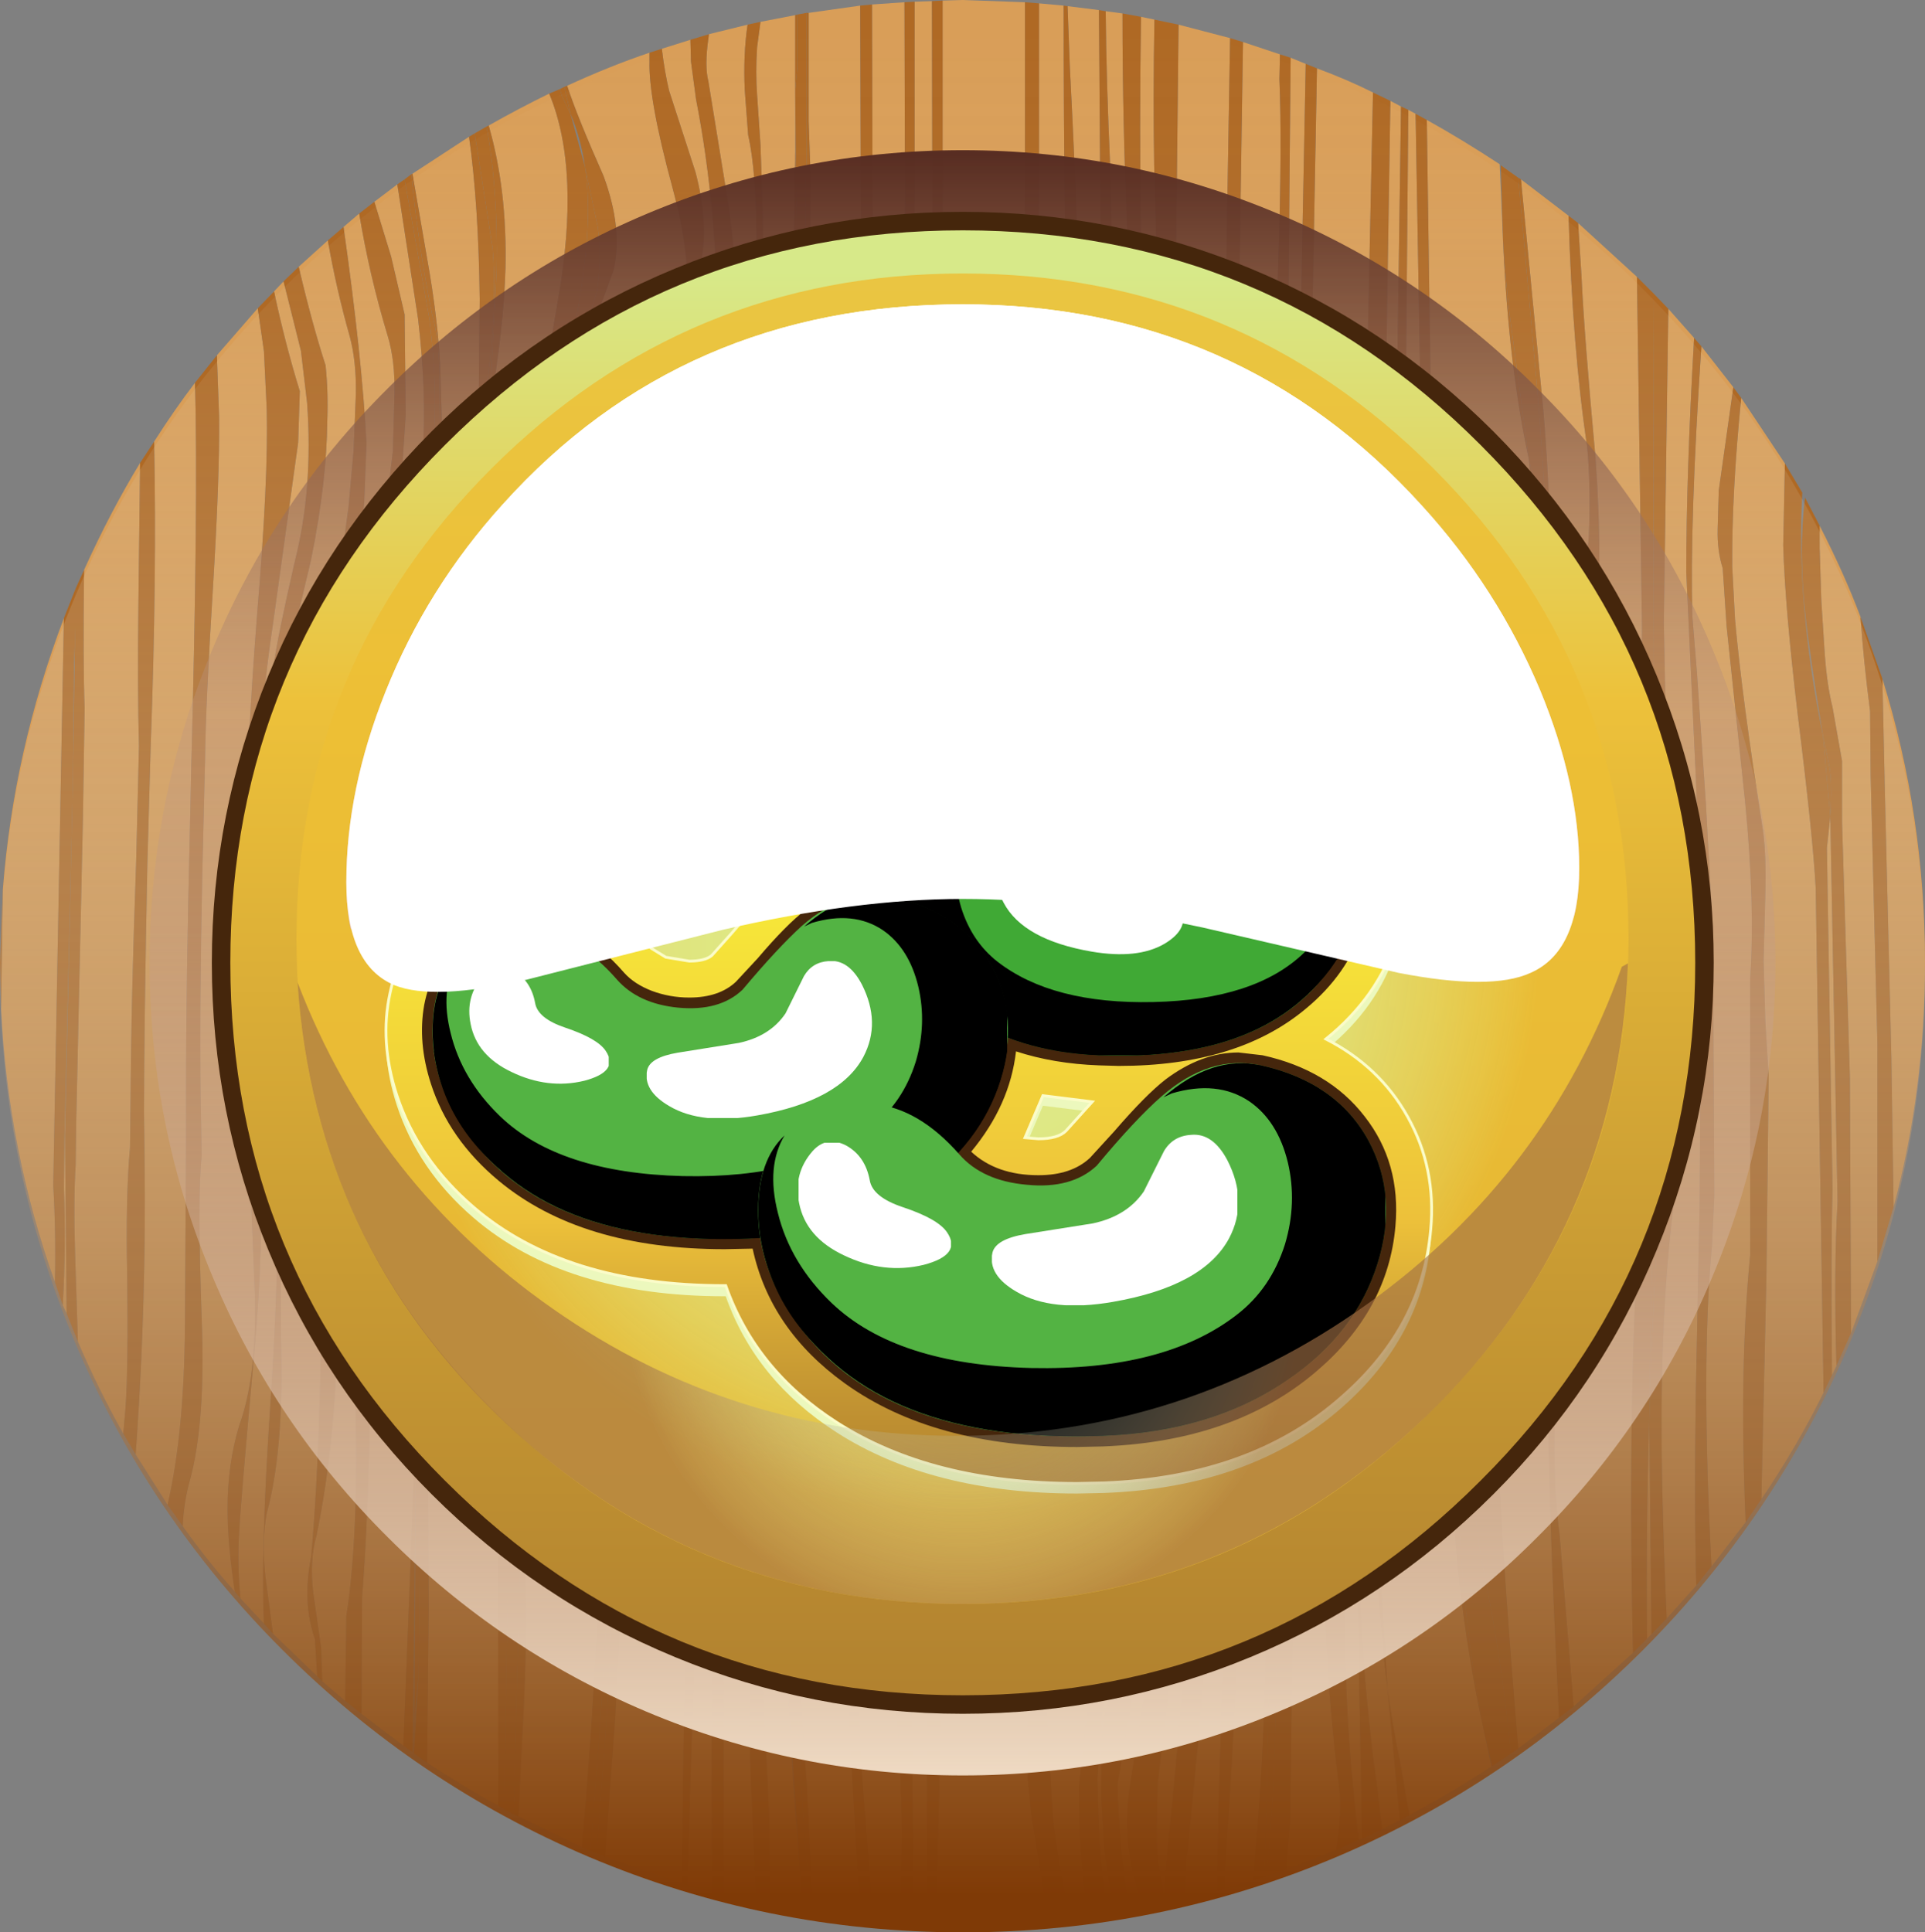 <?xml version="1.0" encoding="UTF-8" standalone="no"?>
<svg xmlns:xlink="http://www.w3.org/1999/xlink" height="172.4px" width="171.75px" xmlns="http://www.w3.org/2000/svg">
  <rect width="100%" height="100%" fill="#808080" stroke="none"/>
  <g transform="matrix(1.0, 0.0, 0.0, 1.0, 0.0, 0.0)">
    <use height="172.4" transform="matrix(1.0, 0.0, 0.0, 1.0, 0.0, 0.0)" width="171.75" xlink:href="#shape0"/>
    <use height="25.75" transform="matrix(1.0, 0.0, 0.0, 1.0, 78.9, 68.45)" width="42.45" xlink:href="#sprite0"/>
    <use height="25.75" transform="matrix(1.0, 0.0, 0.0, 1.0, 78.9, 68.45)" width="42.35" xlink:href="#sprite2"/>
    <use height="8.7" transform="matrix(1.0, 0.0, 0.0, 1.0, 108.3, 73.85)" width="10.35" xlink:href="#sprite4"/>
    <use height="11.8" transform="matrix(1.0, 0.0, 0.0, 1.0, 88.85, 73.35)" width="16.7" xlink:href="#sprite6"/>
    <use height="35.65" transform="matrix(1.0, 0.0, 0.0, 1.0, 38.6, 74.9)" width="78.05" xlink:href="#shape6"/>
    <use height="30.7" transform="matrix(1.0, 0.0, 0.0, 1.0, 38.55, 79.85)" width="51.4" xlink:href="#sprite8"/>
    <use height="30.65" transform="matrix(1.0, 0.0, 0.0, 1.0, 38.7, 79.9)" width="51.25" xlink:href="#sprite10"/>
    <use height="10.4" transform="matrix(1.0, 0.0, 0.0, 1.0, 41.85, 86.3)" width="12.55" xlink:href="#sprite12"/>
    <use height="14.05" transform="matrix(1.0, 0.0, 0.0, 1.0, 57.7, 85.75)" width="20.1" xlink:href="#sprite14"/>
    <use height="40.6" transform="matrix(1.0, 0.0, 0.0, 1.0, 44.25, 87.55)" width="79.4" xlink:href="#shape11"/>
    <use height="33.3" transform="matrix(1.0, 0.0, 0.0, 1.0, 67.65, 94.85)" width="56.0" xlink:href="#sprite16"/>
    <use height="33.3" transform="matrix(1.0, 0.0, 0.0, 1.0, 67.8, 94.85)" width="55.85" xlink:href="#sprite18"/>
    <use height="11.3" transform="matrix(1.0, 0.0, 0.0, 1.0, 71.15, 101.85)" width="13.75" xlink:href="#sprite20"/>
    <use height="15.25" transform="matrix(1.0, 0.0, 0.0, 1.0, 88.5, 101.2)" width="22.0" xlink:href="#sprite22"/>
    <use height="74.85" transform="matrix(1.0, 0.0, 0.0, 1.0, 52.5, 37.15)" width="66.75" xlink:href="#shape12"/>
    <use height="61.35" transform="matrix(1.0, 0.0, 0.0, 1.0, 30.9, 27.15)" width="110.0" xlink:href="#sprite24"/>
    <use height="57.15" transform="matrix(1.0, 0.0, 0.0, 1.0, 26.55, 85.95)" width="118.7" xlink:href="#sprite27"/>
  </g>
  <defs>
    <g id="shape0" transform="matrix(1.0, 0.0, 0.0, 1.0, 0.0, 0.0)">
      <path d="M101.85 32.4 L101.8 21.2 Q101.65 11.4 101.8 1.5 L103.0 1.75 Q102.75 15.45 103.4 26.05 L103.5 31.95 104.15 56.15 Q104.25 70.05 102.5 79.9 L102.05 85.0 Q101.65 87.55 101.55 90.3 101.85 94.85 102.9 100.95 L105.05 110.95 Q107.35 123.05 106.35 139.65 105.8 149.2 103.85 168.2 L103.9 169.85 103.85 169.9 103.65 167.85 Q103.15 166.05 103.2 163.45 L103.3 159.05 Q105.15 143.35 105.7 135.55 106.6 122.05 104.5 112.2 L103.2 107.65 101.35 102.6 Q100.75 100.45 100.5 97.2 L100.2 91.75 Q100.2 90.05 100.35 88.4 L100.75 85.0 101.05 80.4 Q102.65 71.25 102.3 56.65 101.75 35.6 101.85 32.4" fill="#d99e58" fill-rule="evenodd" stroke="none"/>
      <path d="M100.15 1.2 Q100.15 11.2 100.6 21.15 L100.85 37.75 100.95 57.5 Q100.85 68.8 100.05 77.35 L99.8 82.5 Q99.05 93.0 99.0 95.65 L99.0 100.05 100.5 104.1 102.15 108.85 103.4 113.65 Q104.95 123.65 103.95 136.3 103.3 143.85 100.85 159.05 100.1 163.95 101.3 167.95 L101.75 170.3 100.75 170.45 Q100.25 167.6 99.9 163.65 L99.7 159.2 100.9 152.05 Q103.45 136.55 103.7 129.15 104.15 115.95 100.1 106.5 L98.3 101.2 97.7 96.9 Q97.0 89.95 98.8 83.25 L99.2 78.45 Q100.2 59.3 99.45 36.85 L99.05 14.8 Q98.7 7.05 98.65 1.0 L100.15 1.2" fill="#d99e58" fill-rule="evenodd" stroke="none"/>
      <path d="M52.5 123.2 L53.5 129.1 Q54.2 132.9 54.35 135.25 52.9 129.4 52.5 123.2" fill="#d99e58" fill-rule="evenodd" stroke="none"/>
      <path d="M148.85 27.55 L151.15 30.15 Q150.45 42.3 150.45 51.05 L151.3 69.3 151.8 82.5 151.65 107.25 151.3 124.3 Q151.15 134.4 151.35 141.45 L148.7 144.4 Q148.2 132.9 148.25 125.65 148.3 115.35 149.4 106.9 L149.55 102.4 149.55 97.65 149.15 93.0 149.1 84.1 148.55 60.7 148.45 55.5 148.85 27.55" fill="#d99e58" fill-rule="evenodd" stroke="none"/>
      <path d="M49.85 40.8 L50.8 45.35 51.6 55.2 Q49.9 48.35 49.35 44.25 48.85 41.05 49.95 36.8 49.55 39.05 49.85 40.8" fill="#d99e58" fill-rule="evenodd" stroke="none"/>
      <path d="M109.75 3.4 L109.3 30.2 109.3 52.1 Q109.25 64.85 108.7 74.1 L108.35 79.0 107.85 84.2 Q107.45 87.35 107.75 89.35 107.75 94.4 108.15 100.15 L108.45 103.75 Q110.35 116.05 109.6 135.55 108.55 163.1 108.65 167.5 L108.65 168.7 105.8 169.45 105.85 166.15 Q107.95 145.2 108.25 137.75 108.8 121.75 106.15 109.55 L104.8 104.9 103.3 100.15 Q102.2 97.15 103.55 92.0 105.1 85.9 104.95 83.65 L105.25 78.85 Q105.85 70.4 105.4 57.2 L104.8 35.25 105.15 2.2 109.75 3.4" fill="#d99e58" fill-rule="evenodd" stroke="none"/>
      <path d="M84.1 0.05 L85.9 0.0 91.45 0.2 91.45 52.8 Q91.6 58.05 91.4 62.7 L91.3 67.65 90.95 86.8 90.9 90.65 90.85 101.3 90.95 111.5 Q90.7 118.05 91.1 128.15 L91.7 144.75 91.7 158.8 92.05 162.05 93.55 171.45 85.9 171.8 83.5 171.75 83.95 153.3 84.0 138.3 Q83.05 117.85 83.75 81.25 84.55 41.25 84.1 24.05 L84.1 0.05" fill="#d99e58" fill-rule="evenodd" stroke="none"/>
      <path d="M72.15 10.85 L72.15 1.15 76.75 0.5 76.8 17.35 Q77.15 44.2 76.65 76.6 L75.25 135.85 75.3 141.95 75.7 152.6 76.75 171.05 76.75 171.3 72.55 170.75 72.05 160.5 71.4 150.2 71.15 145.8 Q71.0 143.95 71.0 142.1 L70.95 138.4 Q70.95 110.1 71.7 63.15 L71.9 59.95 Q72.5 53.95 72.5 46.5 L72.15 33.1 72.35 16.5 72.15 10.85" fill="#d99e58" fill-rule="evenodd" stroke="none"/>
      <path d="M77.8 0.4 L80.7 0.2 80.75 20.9 80.55 79.8 Q80.2 112.35 79.15 138.65 L79.25 143.2 79.6 147.7 79.95 152.4 Q80.6 161.3 80.4 166.25 L80.3 171.6 77.9 171.4 76.9 158.25 76.6 152.1 76.55 137.45 77.85 77.85 Q78.45 43.2 77.85 18.25 L77.8 0.4" fill="#d99e58" fill-rule="evenodd" stroke="none"/>
      <path d="M67.55 4.2 L67.85 1.95 70.95 1.35 70.95 14.35 Q70.75 22.95 70.85 46.2 71.0 66.45 70.45 78.1 69.95 96.7 69.95 128.75 L70.2 149.25 70.3 150.5 Q70.65 158.55 71.45 167.95 L71.6 170.6 68.75 170.05 68.6 161.6 68.2 152.95 67.45 137.7 Q66.5 116.2 67.55 75.2 68.65 33.15 67.85 12.9 L67.55 8.5 Q67.4 6.4 67.55 4.2" fill="#d99e58" fill-rule="evenodd" stroke="none"/>
      <path d="M91.95 87.15 L92.45 70.2 92.7 45.95 92.7 0.3 94.9 0.5 Q94.9 19.5 95.35 38.6 L95.45 43.25 96.2 59.2 Q96.45 68.15 95.55 74.95 L94.6 87.8 Q94.0 92.9 94.6 99.15 L96.15 107.95 Q98.4 116.85 98.55 127.75 98.7 136.35 97.5 147.95 L96.25 159.45 96.3 162.65 Q96.45 167.05 97.1 171.05 L95.5 171.25 Q94.4 166.25 93.95 162.2 L92.9 144.1 Q92.35 136.85 92.4 126.75 L92.55 109.7 92.35 104.1 91.95 87.15" fill="#d99e58" fill-rule="evenodd" stroke="none"/>
      <path d="M95.25 0.55 L98.05 0.9 98.3 36.15 Q98.5 60.45 97.85 75.75 L97.0 84.5 Q96.15 90.8 96.85 97.6 L97.45 101.95 98.55 106.7 Q101.45 119.4 101.8 129.15 102.25 141.55 98.9 151.7 98.35 153.3 98.25 156.1 L98.25 160.3 98.45 164.15 Q98.75 167.65 99.55 170.7 L98.8 170.8 Q98.15 166.65 98.0 162.1 L97.9 158.7 98.6 149.25 Q99.8 135.95 99.8 127.95 99.8 116.25 97.55 106.85 L95.7 98.3 Q94.9 92.45 95.5 87.75 L96.25 73.95 Q97.1 60.9 96.75 41.3 L96.65 36.9 Q96.25 21.35 95.45 5.95 L95.25 0.55" fill="#d99e58" fill-rule="evenodd" stroke="none"/>
      <path d="M81.6 0.15 L83.15 0.1 83.2 26.25 83.45 54.55 Q83.45 73.45 83.7 83.0 83.7 87.55 82.7 109.25 81.9 125.3 82.85 135.65 L82.85 140.65 82.7 150.6 82.7 171.7 81.4 171.65 Q81.55 162.7 81.3 152.2 L81.0 142.75 80.85 138.2 Q80.8 125.25 81.6 80.05 82.25 43.8 81.6 21.75 L81.6 0.15" fill="#d99e58" fill-rule="evenodd" stroke="none"/>
      <path d="M114.7 47.85 L114.8 44.45 115.15 5.15 116.5 5.7 116.1 26.0 Q115.85 38.3 116.15 46.4 L116.05 50.5 Q115.85 62.65 115.15 70.95 L114.5 80.2 Q113.6 95.15 113.4 125.1 113.0 107.4 113.7 97.6 L113.75 93.95 Q114.0 83.65 114.4 75.55 L114.65 65.15 Q114.55 55.55 114.7 47.85" fill="#d99e58" fill-rule="evenodd" stroke="none"/>
      <path d="M163.0 75.65 L163.3 72.85 163.95 107.25 Q163.6 113.25 163.85 121.85 L163.45 122.7 163.45 122.45 Q163.35 111.6 163.5 106.1 L163.0 75.65" fill="#d99e58" fill-rule="evenodd" stroke="none"/>
      <path d="M137.7 36.65 L135.7 16.0 139.95 19.25 Q140.3 31.15 141.6 39.8 141.95 43.4 141.75 47.9 L141.1 56.0 140.7 60.6 139.4 77.1 138.6 106.45 Q137.95 117.0 138.2 129.9 138.35 138.5 139.1 153.25 L135.45 156.0 Q134.25 141.55 133.8 132.65 133.15 119.75 133.5 109.1 L134.1 100.65 135.2 94.3 135.7 89.95 135.85 85.7 135.8 82.9 138.05 57.4 Q138.7 48.65 137.7 36.65" fill="#d99e58" fill-rule="evenodd" stroke="none"/>
      <path d="M168.15 69.8 L167.95 60.55 Q171.75 72.8 171.75 85.9 171.75 97.2 168.95 107.7 L168.75 94.45 168.15 69.8" fill="#d99e58" fill-rule="evenodd" stroke="none"/>
      <path d="M162.35 48.9 L162.35 46.9 Q164.6 51.3 166.0 55.05 166.25 58.8 166.85 63.45 L166.9 69.15 167.5 93.0 167.5 112.55 165.15 118.95 165.05 96.15 164.35 73.4 164.35 67.9 163.5 63.1 Q163.0 61.1 162.8 58.25 L162.5 53.6 162.35 48.9" fill="#d99e58" fill-rule="evenodd" stroke="none"/>
      <path d="M151.8 30.9 L154.65 34.55 153.35 43.75 153.25 47.2 Q153.2 49.1 153.7 50.7 L154.05 55.9 155.7 71.55 Q156.6 80.75 156.15 87.3 L156.15 112.0 Q155.15 122.1 155.75 135.8 L152.7 139.75 Q151.75 121.6 152.75 111.1 L152.95 106.7 152.85 87.4 152.85 83.5 152.2 71.65 151.4 59.95 151.0 55.05 Q150.75 46.6 151.8 30.9" fill="#d99e58" fill-rule="evenodd" stroke="none"/>
      <path d="M142.35 40.8 Q141.35 30.0 141.1 24.6 L140.8 19.9 146.05 24.7 146.5 56.1 146.15 86.6 146.45 98.45 146.45 106.5 Q145.15 123.05 145.7 147.45 L140.4 152.25 139.15 136.95 Q138.25 130.25 139.1 120.3 L140.55 103.55 140.85 90.05 Q140.95 84.5 140.7 78.9 L142.3 57.1 Q143.05 50.5 142.35 40.8" fill="#d99e58" fill-rule="evenodd" stroke="none"/>
      <path d="M159.25 41.35 L159.1 48.65 Q159.25 54.1 160.4 63.8 161.75 74.6 162.0 79.25 L162.7 124.25 Q160.3 129.1 157.15 133.75 L157.6 114.05 157.8 96.05 157.5 91.1 157.35 85.7 157.5 79.85 Q157.6 76.5 157.3 74.15 155.4 62.1 154.8 55.25 L154.55 50.55 Q154.5 44.05 155.35 35.5 L159.25 41.35" fill="#d99e58" fill-rule="evenodd" stroke="none"/>
      <path d="M63.2 7.25 Q62.85 5.9 63.2 3.45 L63.25 3.05 66.7 2.2 Q66.3 4.9 66.45 8.05 L66.75 12.05 Q67.5 15.25 67.5 22.15 L66.7 81.05 Q66.05 117.15 66.8 140.15 L67.0 150.2 Q66.75 154.0 67.05 159.95 L67.5 169.8 64.55 169.1 64.55 136.05 64.05 126.65 Q63.55 120.5 63.55 117.35 63.4 106.45 64.2 75.15 64.9 48.55 64.05 32.95 64.05 32.0 64.6 30.5 L65.55 28.05 Q65.85 23.9 64.9 17.7 L63.2 7.25" fill="#d99e58" fill-rule="evenodd" stroke="none"/>
      <path d="M117.15 49.3 Q116.85 40.6 117.1 27.65 L117.5 6.1 Q120.2 7.1 122.5 8.25 L122.05 29.55 Q121.75 42.45 121.95 50.9 L121.65 74.4 121.65 78.9 121.45 83.4 118.45 121.35 Q117.3 142.9 119.5 159.55 119.75 161.7 119.2 165.05 L114.75 166.8 115.1 162.5 115.65 122.0 Q115.9 96.65 116.3 81.45 L116.85 73.55 Q117.2 67.0 117.2 54.0 L117.15 49.3" fill="#d99e58" fill-rule="evenodd" stroke="none"/>
      <path d="M123.7 31.25 L124.05 9.0 125.0 9.5 124.7 30.5 124.45 51.55 124.35 76.45 124.55 82.45 124.3 88.4 Q121.2 104.0 120.9 125.2 120.85 130.45 121.5 162.0 L121.5 164.05 121.2 164.15 120.5 157.1 Q119.3 141.6 120.65 119.8 122.65 95.0 123.35 82.4 L123.3 76.3 123.45 53.45 123.7 31.25" fill="#d99e58" fill-rule="evenodd" stroke="none"/>
      <path d="M125.45 32.85 L125.65 9.8 126.3 10.15 126.7 33.4 127.1 56.6 126.95 73.6 126.95 84.65 126.8 88.25 Q121.7 107.9 122.8 135.2 122.8 143.2 123.8 150.7 L124.9 162.4 123.3 163.2 122.95 160.05 Q118.25 126.75 125.35 88.4 L125.85 82.55 125.95 76.55 126.0 72.6 125.95 60.65 125.85 55.85 Q125.4 45.95 125.45 32.85" fill="#d99e58" fill-rule="evenodd" stroke="none"/>
      <path d="M147.15 126.9 L147.35 145.8 146.95 146.2 Q146.85 135.9 147.15 126.9" fill="#d99e58" fill-rule="evenodd" stroke="none"/>
      <path d="M62.1 89.85 L62.7 83.2 Q62.25 116.1 63.45 139.65 L63.5 143.5 63.5 168.8 61.3 168.2 62.05 144.8 62.1 139.55 61.0 114.85 Q60.55 100.6 62.1 89.85" fill="#d99e58" fill-rule="evenodd" stroke="none"/>
      <path d="M127.65 35.05 L127.3 10.7 Q130.45 12.45 133.8 14.65 L134.1 21.45 Q134.6 32.7 136.4 40.95 137.15 48.15 136.8 54.3 L135.25 60.75 133.8 73.95 Q133.6 76.9 133.75 80.9 L134.05 87.6 134.1 90.75 132.4 100.0 Q126.55 127.85 132.4 154.45 L133.05 157.6 Q130.15 159.55 125.75 161.95 L124.9 157.1 Q124.3 154.3 123.8 150.7 L122.8 135.2 Q122.8 125.4 124.4 111.4 L127.15 88.0 127.45 84.1 Q127.85 77.75 127.65 72.35 L127.95 59.45 127.65 35.05" fill="#d99e58" fill-rule="evenodd" stroke="none"/>
      <path d="M110.5 30.2 L110.9 3.75 114.2 4.85 114.15 7.05 Q114.4 12.95 114.05 23.4 113.65 35.45 113.7 39.9 L113.65 45.35 113.5 56.25 113.35 61.65 112.8 75.25 112.5 79.75 Q111.9 87.2 112.05 96.1 L112.1 99.4 Q112.15 110.1 112.85 131.6 113.3 150.95 112.1 164.0 L111.85 167.45 111.85 167.75 109.3 168.5 109.3 167.05 Q110.7 145.05 110.9 134.3 111.25 116.05 109.5 101.75 L109.3 98.5 Q108.7 89.35 109.1 82.25 L109.45 77.0 Q111.2 50.5 110.5 30.2" fill="#d99e58" fill-rule="evenodd" stroke="none"/>
      <path d="M32.5 44.7 L32.7 39.55 Q32.3 31.85 30.65 20.25 L32.05 19.05 Q32.95 24.55 34.6 30.0 35.25 32.15 35.2 35.15 L35.05 40.25 34.45 45.3 32.35 57.9 Q31.2 65.35 31.4 70.7 L31.45 75.95 Q32.0 82.05 31.9 90.25 L31.6 104.35 31.55 109.05 31.75 126.65 Q31.95 137.35 30.9 144.2 L30.8 151.75 28.75 150.0 28.65 147.05 27.95 142.1 Q27.6 139.15 28.25 136.95 29.55 130.65 29.95 123.2 30.2 118.1 30.05 109.35 L29.75 105.2 29.7 94.6 Q29.75 88.0 29.35 84.0 L29.15 68.8 29.1 64.35 Q29.1 61.75 29.7 59.95 31.9 52.7 32.5 44.7" fill="#d99e58" fill-rule="evenodd" stroke="none"/>
      <path d="M43.65 36.85 Q44.95 29.35 45.1 23.9 45.25 16.9 43.6 11.2 46.25 9.7 49.0 8.35 51.85 15.2 49.75 26.95 47.4 40.2 48.35 45.2 L50.35 55.45 52.25 65.6 Q53.3 85.45 52.85 103.35 L52.3 106.05 Q50.95 113.25 51.8 122.25 L53.1 131.05 Q53.65 135.95 53.5 139.7 L53.4 143.6 52.75 154.2 51.95 164.8 46.25 162.05 46.6 155.0 Q47.05 147.05 46.9 141.0 L46.8 137.45 Q46.0 133.4 45.65 129.7 44.65 115.15 46.7 97.45 L46.7 97.3 47.85 87.4 Q48.9 79.25 47.8 70.0 46.95 62.6 44.45 52.55 43.7 49.9 43.3 47.6 43.25 42.75 43.65 36.85" fill="#d99e58" fill-rule="evenodd" stroke="none"/>
      <path d="M26.6 39.5 L26.75 34.9 Q25.45 30.7 24.45 26.0 L25.3 25.1 26.85 31.3 27.4 35.95 Q27.95 43.6 26.3 50.1 24.85 56.4 24.35 59.65 23.65 64.9 24.2 69.05 L24.35 73.2 24.7 106.25 Q24.95 112.7 24.1 125.6 23.25 138.4 23.55 144.85 L21.45 142.6 Q21.15 139.45 21.35 136.5 21.45 134.35 22.7 120.55 23.55 110.85 23.2 104.4 L23.35 72.15 Q22.85 65.65 24.35 55.7 L26.6 39.5" fill="#d99e58" fill-rule="evenodd" stroke="none"/>
      <path d="M39.45 38.75 L39.3 33.5 Q39.2 29.65 38.35 24.45 L36.8 15.5 41.85 12.2 Q42.7 18.3 42.8 26.7 L42.65 41.2 Q42.05 47.65 42.95 52.55 L43.1 53.05 Q43.45 57.3 44.9 64.85 46.5 73.2 46.9 76.6 47.75 84.35 46.4 90.35 44.7 101.5 44.3 114.1 44.0 123.85 44.45 137.65 L44.45 161.1 Q41.5 159.5 38.1 157.25 L38.25 143.6 38.2 132.95 38.3 119.7 38.65 69.8 38.6 64.7 Q39.65 49.95 39.45 38.75" fill="#d99e58" fill-rule="evenodd" stroke="none"/>
      <path d="M36.2 37.0 L36.1 28.05 34.9 22.9 33.4 18.0 35.45 16.45 37.3 28.45 Q38.1 35.25 37.7 40.6 L37.45 45.4 36.55 57.4 Q36.0 64.4 35.95 69.2 L36.05 73.45 36.8 114.0 36.9 118.5 Q37.15 126.3 36.85 133.6 L36.0 155.75 32.25 152.9 32.3 142.55 Q33.15 132.05 33.15 111.55 L33.1 68.4 Q33.1 63.2 34.2 54.95 L35.9 41.5 36.2 37.0" fill="#d99e58" fill-rule="evenodd" stroke="none"/>
      <path d="M29.2 37.55 Q29.3 35.1 29.05 32.6 27.85 28.9 26.65 23.8 L29.25 21.45 Q30.0 25.75 31.2 30.0 31.8 32.2 31.75 35.15 L31.55 40.15 31.1 45.2 29.4 57.75 Q28.35 65.35 28.2 70.25 L28.4 85.9 Q28.3 88.95 28.6 94.55 L28.85 103.25 28.7 106.75 Q28.8 127.65 27.75 138.95 26.95 142.95 28.1 146.25 L28.3 149.55 24.35 145.75 23.65 140.4 Q23.35 137.35 23.8 135.0 25.25 129.7 25.1 121.05 24.95 110.15 25.3 107.05 L25.3 70.45 Q25.55 69.1 25.05 66.35 24.55 63.6 24.8 62.4 L27.75 49.95 Q29.15 43.05 29.2 37.55" fill="#d99e58" fill-rule="evenodd" stroke="none"/>
      <path d="M7.4 73.0 L7.55 63.15 Q7.4 59.1 7.5 50.85 9.85 45.65 12.5 41.3 L12.35 53.8 Q12.25 61.35 12.4 66.55 L12.15 76.8 Q11.7 89.25 11.65 98.15 L11.6 102.4 Q11.2 106.6 11.35 114.05 11.45 122.0 11.2 125.6 L11.0 127.9 Q8.8 124.0 6.95 119.7 L6.7 111.9 Q6.55 107.15 6.75 103.95 L6.8 100.1 7.4 73.0" fill="#d99e58" fill-rule="evenodd" stroke="none"/>
      <path d="M19.55 37.25 L19.35 31.7 23.0 27.5 23.55 31.35 23.8 36.55 Q23.95 42.75 22.95 54.65 22.0 66.8 22.05 72.65 L22.25 103.5 22.75 115.75 Q22.9 122.9 21.35 127.15 20.3 130.6 20.3 134.65 20.3 137.7 20.95 142.0 18.5 139.25 16.3 136.15 16.4 134.0 16.95 132.05 18.35 126.85 18.0 117.8 17.6 106.8 18.0 103.1 L17.9 97.65 Q17.8 89.8 18.05 77.95 L18.3 67.65 Q18.35 62.9 19.0 52.45 19.6 42.6 19.55 37.25" fill="#d99e58" fill-rule="evenodd" stroke="none"/>
      <path d="M13.15 77.05 L13.45 66.4 Q14.0 51.6 13.75 39.4 15.6 36.5 17.4 34.15 17.7 44.75 17.05 69.0 L16.95 73.75 Q16.6 87.5 16.6 97.35 L16.6 102.05 16.5 118.1 Q16.45 127.65 15.0 134.05 L14.95 134.25 12.1 129.75 12.2 128.4 Q13.05 115.9 12.9 103.65 L12.85 99.2 Q12.85 91.75 13.15 77.05" fill="#d99e58" fill-rule="evenodd" stroke="none"/>
      <path d="M0.1 90.0 L0.25 79.4 Q1.2 67.0 5.7 55.15 L4.75 105.75 Q5.0 110.05 4.9 114.4 0.7 102.6 0.1 90.0" fill="#d99e58" fill-rule="evenodd" stroke="none"/>
      <path d="M57.95 4.7 L57.95 5.45 Q57.85 8.85 60.0 16.75 61.9 23.8 61.1 28.05 L59.4 34.65 Q58.55 38.55 59.15 41.3 61.6 56.85 61.05 78.25 60.75 90.5 59.65 114.9 59.65 118.5 60.6 125.95 61.6 133.3 61.55 137.1 L61.5 142.2 Q61.1 147.6 61.0 155.1 L60.8 168.05 54.0 165.65 54.9 153.1 55.55 140.65 55.55 136.35 Q55.45 133.7 53.75 123.2 52.4 115.05 53.25 110.0 55.8 94.25 55.2 78.25 L55.25 76.6 Q55.25 72.6 54.4 67.6 53.2 56.85 50.8 45.35 L50.3 39.8 Q50.1 38.15 50.3 35.55 L50.7 34.3 52.85 29.3 54.75 24.1 Q55.6 20.45 53.85 15.7 51.5 10.4 50.6 7.65 54.4 5.9 57.95 4.7" fill="#d99e58" fill-rule="evenodd" stroke="none"/>
      <path d="M5.8 101.25 L5.95 117.2 5.6 116.45 Q5.9 111.05 5.7 106.05 L5.75 101.55 5.9 96.45 5.8 101.25" fill="#d99e58" fill-rule="evenodd" stroke="none"/>
      <path d="M62.6 23.1 Q63.2 19.7 62.05 15.35 L59.7 8.1 Q59.3 6.45 59.05 4.35 L61.6 3.55 61.65 5.5 62.1 8.85 Q64.05 18.8 64.05 30.5 L62.95 70.85 61.9 47.1 Q61.3 33.0 62.6 23.1" fill="#d99e58" fill-rule="evenodd" stroke="none"/>
      <path d="M0.0 85.9 L0.25 79.4 0.1 90.0 0.0 85.9" fill="#af6924" fill-rule="evenodd" stroke="none"/>
      <path d="M5.7 55.15 L6.75 52.5 6.75 55.6 6.6 59.25 6.5 69.85 5.75 101.55 5.7 106.05 Q5.9 111.05 5.6 116.45 L4.9 114.4 Q5.0 110.05 4.75 105.75 L5.7 55.15" fill="#af6924" fill-rule="evenodd" stroke="none"/>
      <path d="M6.5 69.55 L6.75 52.5 7.5 50.85 Q7.4 59.1 7.55 63.15 L7.4 73.0 6.8 100.1 6.75 103.95 Q6.55 107.15 6.7 111.9 L6.95 119.7 5.95 117.2 5.8 101.25 6.5 69.55" fill="#af6924" fill-rule="evenodd" stroke="none"/>
      <path d="M12.15 76.8 L12.4 66.55 Q12.25 61.35 12.35 53.8 L12.5 41.3 13.75 39.4 Q14.0 51.6 13.45 66.4 L13.15 77.05 Q12.85 91.75 12.85 99.2 L12.9 103.65 Q13.05 115.9 12.2 128.4 L12.1 129.75 11.0 127.9 11.2 125.6 Q11.45 122.0 11.35 114.05 11.2 106.6 11.6 102.4 L11.65 98.15 Q11.7 89.25 12.15 76.8" fill="#af6924" fill-rule="evenodd" stroke="none"/>
      <path d="M19.35 31.7 L19.55 37.25 Q19.6 42.6 19.0 52.45 18.35 62.9 18.3 67.65 L18.05 77.95 Q17.8 89.8 17.9 97.65 L18.0 103.1 Q17.6 106.8 18.0 117.8 18.35 126.85 16.95 132.05 16.4 134.0 16.3 136.15 L14.95 134.25 15.0 134.05 Q16.45 127.65 16.5 118.1 L16.6 102.05 16.6 97.35 Q16.6 87.5 16.95 73.75 L17.05 69.0 Q17.7 44.75 17.4 34.15 L19.35 31.7" fill="#af6924" fill-rule="evenodd" stroke="none"/>
      <path d="M23.8 36.55 L23.55 31.35 23.0 27.5 24.45 26.0 Q25.45 30.7 26.75 34.9 L26.6 39.5 24.35 55.7 Q22.85 65.65 23.35 72.15 L23.2 104.4 Q23.55 110.85 22.7 120.55 21.45 134.35 21.35 136.5 21.15 139.45 21.45 142.6 L20.95 142.0 Q20.3 137.7 20.3 134.65 20.3 130.6 21.35 127.15 22.9 122.9 22.75 115.75 L22.25 103.5 22.05 72.65 Q22.0 66.8 22.95 54.65 23.95 42.75 23.8 36.55" fill="#af6924" fill-rule="evenodd" stroke="none"/>
      <path d="M27.4 35.95 L26.85 31.3 25.3 25.1 26.65 23.8 Q27.85 28.9 29.05 32.6 29.3 35.1 29.2 37.55 29.15 43.05 27.75 49.95 L24.8 62.4 Q24.55 63.6 25.05 66.35 25.55 69.1 25.3 70.45 L25.3 107.05 Q24.95 110.15 25.1 121.05 25.25 129.7 23.8 135.0 23.35 137.35 23.65 140.4 L24.35 145.75 23.55 144.85 Q23.25 138.4 24.1 125.6 24.95 112.7 24.7 106.25 L24.35 73.2 24.2 69.05 Q23.65 64.9 24.35 59.65 24.85 56.4 26.3 50.1 27.95 43.6 27.4 35.95" fill="#af6924" fill-rule="evenodd" stroke="none"/>
      <path d="M31.55 40.15 L31.75 35.15 Q31.8 32.2 31.2 30.0 30.0 25.75 29.25 21.45 L30.65 20.25 Q32.3 31.85 32.7 39.55 L32.5 44.7 Q31.9 52.7 29.7 59.95 29.1 61.75 29.1 64.35 L29.15 68.8 29.35 84.0 Q29.75 88.0 29.7 94.6 L29.75 105.2 30.05 109.35 Q30.2 118.1 29.95 123.2 29.55 130.65 28.25 136.95 27.6 139.15 27.95 142.1 L28.65 147.05 28.75 150.0 28.3 149.55 28.1 146.25 Q26.95 142.95 27.75 138.95 28.8 127.65 28.7 106.75 L28.85 103.25 28.6 94.55 Q28.3 88.95 28.4 85.9 L28.2 70.25 Q28.35 65.35 29.4 57.75 L31.1 45.2 31.55 40.15" fill="#af6924" fill-rule="evenodd" stroke="none"/>
      <path d="M32.05 19.05 L33.4 18.0 34.9 22.9 36.1 28.05 36.2 37.0 35.9 41.5 34.2 54.95 Q33.1 63.2 33.1 68.4 L33.15 111.55 Q33.15 132.05 32.3 142.55 L32.25 152.9 30.8 151.75 30.9 144.2 Q31.95 137.35 31.75 126.65 L31.55 109.05 31.6 104.35 31.9 90.25 Q32.0 82.05 31.45 75.95 L31.4 70.7 Q31.2 65.35 32.35 57.9 L34.45 45.3 35.05 40.25 35.2 35.15 Q35.25 32.15 34.6 30.0 32.95 24.55 32.05 19.05" fill="#af6924" fill-rule="evenodd" stroke="none"/>
      <path d="M39.15 38.9 L39.2 33.45 Q39.15 30.15 38.55 28.05 37.3 21.8 36.7 15.55 L36.8 15.5 38.35 24.45 Q39.2 29.65 39.3 33.5 L39.45 38.75 Q39.65 49.95 38.6 64.7 L38.65 69.8 38.3 119.7 38.2 132.95 38.25 143.6 38.1 157.25 36.95 156.45 37.35 149.45 37.65 120.3 Q37.6 114.75 38.0 95.05 38.25 79.3 37.9 69.8 L37.85 65.0 Q37.9 60.75 38.3 54.15 L38.95 43.25 39.15 38.9" fill="#af6924" fill-rule="evenodd" stroke="none"/>
      <path d="M37.7 40.6 Q38.1 35.25 37.3 28.45 L35.45 16.45 36.1 16.0 38.3 28.4 Q39.2 35.5 38.5 41.1 L38.05 45.7 36.95 57.25 Q36.5 63.7 36.9 68.65 L37.15 120.95 Q37.0 125.5 37.1 131.55 L36.8 156.3 36.0 155.75 36.85 133.6 Q37.15 126.3 36.9 118.5 L36.8 114.0 36.05 73.45 35.95 69.2 Q36.0 64.4 36.55 57.4 L37.45 45.4 37.7 40.6" fill="#af6924" fill-rule="evenodd" stroke="none"/>
      <path d="M38.5 41.1 Q39.2 35.5 38.3 28.4 L36.1 16.0 36.7 15.55 Q37.3 21.8 38.55 28.05 39.15 30.15 39.2 33.45 L39.15 38.9 38.95 43.25 38.3 54.15 Q37.9 60.75 37.85 65.0 L37.9 69.8 Q38.25 79.3 38.0 95.05 37.6 114.75 37.65 120.3 L37.35 149.45 37.0 152.9 37.1 131.55 Q37.0 125.5 37.15 120.95 L36.9 68.65 Q36.5 63.7 36.95 57.25 L38.05 45.7 38.5 41.1" fill="#af6924" fill-rule="evenodd" stroke="none"/>
      <path d="M45.85 106.25 Q44.9 118.85 45.65 129.7 44.9 122.35 45.3 113.6 L45.85 106.25" fill="#af6924" fill-rule="evenodd" stroke="none"/>
      <path d="M46.4 90.35 Q47.75 84.35 46.9 76.6 46.5 73.2 44.9 64.85 43.45 57.3 43.1 53.05 L44.9 60.4 47.05 73.5 47.4 80.05 Q47.55 86.8 45.45 108.1 43.7 125.75 45.35 136.65 L45.0 161.4 44.45 161.1 44.45 137.65 Q44.0 123.85 44.3 114.1 44.7 101.5 46.4 90.35" fill="#af6924" fill-rule="evenodd" stroke="none"/>
      <path d="M42.65 41.2 L42.8 26.7 Q42.7 18.3 41.85 12.2 L42.35 11.9 43.95 22.15 Q44.3 26.15 43.75 31.75 L42.65 41.2" fill="#af6924" fill-rule="evenodd" stroke="none"/>
      <path d="M43.65 36.85 Q43.25 42.75 43.3 47.6 42.6 43.7 42.95 40.3 L43.65 36.85" fill="#af6924" fill-rule="evenodd" stroke="none"/>
      <path d="M42.95 51.6 L43.1 53.05 42.95 52.55 Q42.05 47.65 42.65 41.2 42.65 47.45 42.95 51.6" fill="#af6924" fill-rule="evenodd" stroke="none"/>
      <path d="M46.35 140.7 L46.3 136.15 Q45.9 133.3 45.65 129.7 46.0 133.4 46.8 137.45 L46.9 141.0 Q47.05 147.05 46.6 155.0 L46.25 162.05 45.8 161.85 45.9 158.85 46.35 140.7" fill="#af6924" fill-rule="evenodd" stroke="none"/>
      <path d="M47.7 88.9 Q48.25 82.0 47.05 73.5 46.55 68.05 44.9 60.4 43.8 53.9 43.45 50.6 L43.3 47.6 Q43.7 49.9 44.45 52.55 46.95 62.6 47.8 70.0 48.9 79.25 47.85 87.4 L47.7 88.9" fill="#af6924" fill-rule="evenodd" stroke="none"/>
      <path d="M43.65 36.85 L44.3 24.1 Q44.45 16.9 43.4 11.3 L43.6 11.2 Q45.25 16.9 45.1 23.9 44.95 29.35 43.65 36.85" fill="#af6924" fill-rule="evenodd" stroke="none"/>
      <path d="M47.4 80.05 L47.05 73.5 Q48.25 82.0 47.7 88.9 L46.7 97.3 46.7 97.45 Q45.6 106.95 45.3 113.6 44.9 122.35 45.65 129.7 45.9 133.3 46.3 136.15 L46.35 140.7 45.9 158.85 45.8 161.85 45.0 161.4 45.35 136.65 Q43.7 125.75 45.45 108.1 47.55 86.8 47.4 80.05" fill="#af6924" fill-rule="evenodd" stroke="none"/>
      <path d="M42.65 41.2 L43.75 31.75 Q44.3 26.15 43.95 22.15 L42.35 11.9 43.4 11.3 Q44.45 16.9 44.3 24.1 L43.65 36.85 42.95 40.3 Q42.6 43.7 43.3 47.6 L43.45 50.6 Q43.8 53.9 44.9 60.4 L43.1 53.05 42.95 51.6 Q42.65 47.45 42.65 41.2" fill="#af6924" fill-rule="evenodd" stroke="none"/>
      <path d="M54.45 136.7 L54.3 141.65 53.6 153.35 52.7 165.1 51.95 164.8 52.75 154.2 53.4 143.6 53.5 139.7 Q53.65 135.95 53.1 131.05 L51.8 122.25 Q50.95 113.25 52.3 106.05 L52.85 103.35 52.8 106.1 Q52.25 112.35 52.3 117.65 L52.3 117.85 Q52.1 120.2 52.5 123.2 52.9 129.4 54.35 135.25 L54.45 136.7" fill="#af6924" fill-rule="evenodd" stroke="none"/>
      <path d="M55.25 76.6 L55.2 78.25 54.4 67.6 Q55.25 72.6 55.25 76.6" fill="#af6924" fill-rule="evenodd" stroke="none"/>
      <path d="M52.2 14.9 Q52.85 19.15 51.9 25.45 L50.35 35.4 49.95 36.8 Q48.85 41.05 49.35 44.25 49.9 48.35 51.6 55.2 L52.25 65.6 50.35 55.45 48.35 45.2 Q47.4 40.2 49.75 26.95 51.85 15.2 49.0 8.35 L49.95 7.95 50.15 8.6 50.9 10.15 52.2 14.9" fill="#af6924" fill-rule="evenodd" stroke="none"/>
      <path d="M52.25 65.6 Q54.6 80.0 54.3 90.5 L52.85 103.35 Q53.3 85.45 52.25 65.6" fill="#af6924" fill-rule="evenodd" stroke="none"/>
      <path d="M54.3 90.5 L55.2 78.25 Q55.8 94.25 53.25 110.0 52.4 115.05 53.75 123.2 55.45 133.7 55.55 136.35 L55.55 140.65 54.9 153.1 54.0 165.65 53.25 165.35 54.15 153.15 Q54.6 146.15 54.65 140.95 L54.55 135.9 54.35 135.25 Q54.2 132.9 53.5 129.1 L52.5 123.2 52.3 117.65 53.15 101.65 Q54.05 96.35 54.3 90.5" fill="#af6924" fill-rule="evenodd" stroke="none"/>
      <path d="M49.85 40.8 Q49.55 39.05 49.95 36.8 L50.3 35.55 Q50.1 38.15 50.3 39.8 L50.8 45.35 49.85 40.8" fill="#af6924" fill-rule="evenodd" stroke="none"/>
      <path d="M50.8 45.35 Q53.2 56.85 54.4 67.6 53.8 64.15 51.6 55.2 L50.8 45.35" fill="#af6924" fill-rule="evenodd" stroke="none"/>
      <path d="M50.9 10.15 L50.35 7.75 50.6 7.65 Q51.5 10.4 53.85 15.7 55.6 20.45 54.75 24.1 L52.85 29.3 50.75 34.2 53.25 26.05 Q53.7 23.3 53.35 20.3 L52.2 14.9 Q51.8 12.25 50.9 10.15" fill="#af6924" fill-rule="evenodd" stroke="none"/>
      <path d="M53.25 26.05 L50.7 34.3 50.35 35.4 51.9 25.45 Q52.85 19.15 52.2 14.9 L53.35 20.3 Q53.7 23.3 53.25 26.05" fill="#af6924" fill-rule="evenodd" stroke="none"/>
      <path d="M54.55 135.9 L54.65 140.95 Q54.6 146.15 54.15 153.15 L53.25 165.35 52.7 165.1 53.6 153.35 54.3 141.65 54.45 136.7 54.35 135.25 54.55 135.9" fill="#af6924" fill-rule="evenodd" stroke="none"/>
      <path d="M50.35 7.75 L50.9 10.15 50.15 8.6 49.95 7.95 50.35 7.75" fill="#af6924" fill-rule="evenodd" stroke="none"/>
      <path d="M52.25 65.6 L51.6 55.2 Q53.8 64.15 54.4 67.6 L55.2 78.25 54.3 90.5 Q54.6 80.0 52.25 65.6" fill="#af6924" fill-rule="evenodd" stroke="none"/>
      <path d="M62.05 15.35 Q63.2 19.7 62.6 23.1 61.3 33.0 61.9 47.1 L62.95 70.85 62.7 83.2 62.1 89.85 Q60.55 100.6 61.0 114.85 L62.1 139.55 62.05 144.8 61.3 168.2 60.8 168.05 61.0 155.1 Q61.1 147.6 61.5 142.2 L61.55 137.1 Q61.6 133.3 60.6 125.95 59.65 118.5 59.65 114.9 60.75 90.5 61.05 78.25 61.6 56.85 59.15 41.3 58.55 38.55 59.4 34.65 L61.1 28.05 Q61.9 23.8 60.0 16.75 57.85 8.85 57.95 5.45 L57.95 4.7 59.05 4.35 Q59.3 6.45 59.7 8.1 L62.05 15.35" fill="#af6924" fill-rule="evenodd" stroke="none"/>
      <path d="M61.65 5.5 L61.6 3.55 63.25 3.05 63.2 3.45 Q62.85 5.9 63.2 7.25 L64.9 17.7 Q65.85 23.9 65.55 28.05 L64.6 30.5 Q64.05 32.0 64.05 32.95 64.9 48.55 64.2 75.15 63.4 106.45 63.55 117.35 63.55 120.5 64.05 126.65 L64.55 136.05 64.55 169.1 63.5 168.8 63.5 143.5 63.45 139.65 Q62.25 116.1 62.7 83.2 63.1 77.5 62.95 70.85 L64.05 30.5 Q64.05 18.8 62.1 8.85 L61.65 5.5" fill="#af6924" fill-rule="evenodd" stroke="none"/>
      <path d="M66.45 8.05 Q66.3 4.9 66.7 2.2 L67.85 1.95 67.55 4.2 Q67.4 6.4 67.55 8.5 L67.85 12.9 Q68.65 33.15 67.55 75.2 66.5 116.2 67.45 137.7 L68.2 152.95 68.6 161.6 68.75 170.05 67.5 169.8 67.05 159.95 Q66.75 154.0 67.0 150.2 L66.8 140.15 Q66.05 117.15 66.7 81.05 L67.5 22.15 Q67.5 15.25 66.75 12.05 L66.45 8.05" fill="#af6924" fill-rule="evenodd" stroke="none"/>
      <path d="M70.95 8.1 L70.95 1.35 71.15 1.3 71.15 6.05 70.95 8.1" fill="#af6924" fill-rule="evenodd" stroke="none"/>
      <path d="M70.85 46.2 Q70.75 22.95 70.95 14.35 L70.95 13.55 71.0 14.5 Q71.5 36.8 70.85 71.55 L70.25 100.1 Q70.2 87.4 70.45 78.1 71.0 66.45 70.85 46.2" fill="#af6924" fill-rule="evenodd" stroke="none"/>
      <path d="M71.05 144.25 L71.15 145.8 71.4 150.2 72.05 160.5 72.55 170.75 72.4 170.7 72.4 170.4 Q71.4 161.2 71.15 149.5 L71.05 144.25 M71.0 143.45 L70.9 140.75 70.9 137.3 70.7 100.25 Q70.7 78.55 71.7 63.15 70.95 110.1 70.95 138.4 L71.0 142.1 71.0 143.45" fill="#af6924" fill-rule="evenodd" stroke="none"/>
      <path d="M71.95 14.55 L71.95 1.15 72.15 1.15 72.15 10.85 72.35 16.5 72.15 33.1 Q71.75 20.8 71.95 14.55" fill="#af6924" fill-rule="evenodd" stroke="none"/>
      <path d="M72.15 33.1 L72.5 46.5 Q72.5 53.95 71.9 59.95 L71.7 63.15 72.15 33.1" fill="#af6924" fill-rule="evenodd" stroke="none"/>
      <path d="M71.15 6.05 L71.15 1.3 71.95 1.15 71.95 14.55 Q71.75 20.8 72.15 33.1 L71.7 63.15 Q70.7 78.55 70.7 100.25 L70.9 137.3 70.9 140.75 71.05 144.25 71.15 149.5 Q71.4 161.2 72.4 170.4 L72.4 170.7 71.65 170.6 70.3 150.5 69.95 128.75 70.85 71.55 Q71.5 36.8 71.0 14.5 L70.95 8.1 71.15 6.05" fill="#af6924" fill-rule="evenodd" stroke="none"/>
      <path d="M76.75 0.5 L77.8 0.4 77.85 18.25 Q78.45 43.2 77.85 77.85 L76.55 137.45 76.6 152.1 76.9 158.25 77.9 171.4 76.75 171.3 76.75 171.05 75.7 152.6 75.3 141.95 75.25 135.85 76.65 76.6 Q77.15 44.2 76.8 17.35 L76.75 0.5" fill="#af6924" fill-rule="evenodd" stroke="none"/>
      <path d="M80.7 0.2 L81.6 0.15 81.6 21.75 Q82.25 43.8 81.6 80.05 80.8 125.25 80.85 138.2 L81.0 142.75 81.3 152.2 Q81.55 162.7 81.4 171.65 L80.3 171.6 80.4 166.25 Q80.6 161.3 79.95 152.4 L79.6 147.7 79.25 143.2 79.15 138.65 Q80.2 112.35 80.55 79.8 L80.75 20.9 80.7 0.2" fill="#af6924" fill-rule="evenodd" stroke="none"/>
      <path d="M83.15 0.1 L84.1 0.05 84.1 24.05 Q84.55 41.25 83.75 81.25 83.05 117.85 84.0 138.3 L83.95 153.3 83.5 171.75 82.7 171.7 82.7 150.6 82.85 140.65 82.85 135.65 Q81.9 125.3 82.7 109.25 83.7 87.55 83.7 83.0 83.45 73.45 83.45 54.55 L83.2 26.25 83.15 0.1" fill="#af6924" fill-rule="evenodd" stroke="none"/>
      <path d="M91.45 0.2 L92.7 0.3 92.7 45.95 92.45 70.2 91.95 87.15 92.35 104.1 92.55 109.7 92.4 126.75 Q92.35 136.85 92.9 144.1 L93.95 162.2 Q94.4 166.25 95.5 171.25 L93.55 171.45 92.05 162.05 91.7 158.8 91.7 144.75 91.1 128.15 Q90.7 118.05 90.95 111.5 L90.85 101.3 90.9 90.65 90.95 86.8 91.3 67.65 91.4 62.7 Q91.6 58.05 91.45 52.8 L91.45 0.2" fill="#af6924" fill-rule="evenodd" stroke="none"/>
      <path d="M94.9 0.5 L95.25 0.55 95.45 5.95 Q96.25 21.35 96.65 36.9 L96.75 41.3 Q97.1 60.9 96.25 73.95 L95.5 87.75 Q94.9 92.45 95.7 98.3 L97.55 106.85 Q99.8 116.25 99.8 127.95 99.8 135.95 98.6 149.25 L97.9 158.7 98.0 162.1 Q98.15 166.65 98.8 170.8 L97.1 171.05 Q96.45 167.05 96.3 162.65 L96.25 159.45 97.5 147.95 Q98.7 136.35 98.55 127.75 98.4 116.85 96.15 107.95 L94.6 99.15 Q94.0 92.9 94.6 87.8 L95.55 74.95 Q96.45 68.15 96.2 59.2 L95.45 43.25 95.35 38.6 Q94.9 19.5 94.9 0.5" fill="#af6924" fill-rule="evenodd" stroke="none"/>
      <path d="M99.05 14.8 L99.45 36.85 Q100.2 59.3 99.2 78.45 L98.8 83.25 Q97.0 89.95 97.7 96.9 L98.3 101.2 100.1 106.5 Q104.15 115.95 103.7 129.15 103.45 136.55 100.9 152.05 L99.7 159.2 99.9 163.65 Q100.25 167.6 100.75 170.45 L99.55 170.7 Q98.75 167.65 98.45 164.15 L98.25 160.3 98.25 156.1 Q98.35 153.3 98.9 151.7 102.25 141.55 101.8 129.15 101.45 119.4 98.55 106.7 L97.45 101.95 96.85 97.6 Q96.15 90.8 97.0 84.5 L97.85 75.75 Q98.5 60.45 98.3 36.15 L98.05 0.9 98.65 1.0 Q98.7 7.05 99.05 14.8" fill="#af6924" fill-rule="evenodd" stroke="none"/>
      <path d="M100.85 37.75 L100.6 21.15 Q100.15 11.2 100.15 1.2 L101.8 1.5 Q101.65 11.4 101.8 21.2 L101.85 32.4 Q101.75 35.6 102.3 56.65 102.65 71.25 101.05 80.4 L100.75 85.0 100.35 88.4 Q100.2 90.05 100.2 91.75 L100.5 97.2 Q100.75 100.45 101.35 102.6 L103.2 107.65 104.5 112.2 Q106.6 122.05 105.7 135.55 105.15 143.35 103.3 159.05 L103.2 163.45 Q103.15 166.05 103.65 167.85 L103.85 169.9 101.75 170.3 101.3 167.95 Q100.1 163.95 100.85 159.05 103.3 143.85 103.95 136.3 104.95 123.65 103.4 113.65 L102.15 108.85 100.5 104.1 99.0 100.05 99.0 95.65 Q99.05 93.0 99.8 82.5 L100.05 77.35 Q100.85 68.8 100.95 57.5 L100.85 37.75" fill="#af6924" fill-rule="evenodd" stroke="none"/>
      <path d="M105.15 2.2 L104.8 35.25 105.4 57.2 Q105.85 70.4 105.25 78.85 L104.95 83.65 Q105.1 85.9 103.55 92.0 102.2 97.15 103.3 100.15 L104.8 104.9 106.15 109.55 Q108.8 121.75 108.25 137.75 107.95 145.2 105.85 166.15 L105.8 169.45 103.9 169.85 103.85 168.2 Q105.8 149.2 106.35 139.65 107.35 123.05 105.05 110.95 L102.9 100.95 Q101.85 94.85 101.55 90.3 101.65 87.55 102.05 85.0 L102.5 79.9 Q104.25 70.05 104.15 56.15 L103.5 31.95 103.4 26.05 Q102.75 15.45 103.0 1.75 L105.15 2.2" fill="#af6924" fill-rule="evenodd" stroke="none"/>
      <path d="M110.9 3.75 L110.5 30.2 Q111.2 50.5 109.45 77.0 L109.1 82.25 Q108.7 89.35 109.3 98.5 L109.5 101.75 Q111.25 116.05 110.9 134.3 110.7 145.05 109.3 167.05 L109.3 168.5 108.65 168.7 108.65 167.5 Q108.55 163.1 109.6 135.55 110.35 116.05 108.45 103.75 L108.15 100.15 Q107.75 94.4 107.75 89.35 107.45 87.35 107.85 84.2 L108.35 79.0 108.7 74.1 Q109.25 64.85 109.3 52.1 L109.3 30.2 109.75 3.4 110.9 3.75" fill="#af6924" fill-rule="evenodd" stroke="none"/>
      <path d="M113.7 39.9 Q113.65 35.45 114.05 23.4 114.4 12.95 114.15 7.05 L114.2 4.85 115.15 5.15 114.8 44.45 114.7 47.85 Q114.55 55.55 114.65 65.15 L114.4 75.55 Q114.0 83.65 113.75 93.95 L113.7 97.6 Q113.0 107.4 113.4 125.1 113.3 154.7 112.8 167.45 L111.85 167.75 111.85 167.45 112.1 164.0 Q113.3 150.95 112.85 131.6 112.15 110.1 112.1 99.4 L112.05 96.1 Q111.9 87.2 112.5 79.75 L112.8 75.25 113.35 61.65 113.5 56.25 113.65 45.35 113.7 39.9" fill="#af6924" fill-rule="evenodd" stroke="none"/>
      <path d="M116.15 46.4 Q115.85 38.3 116.1 26.0 L116.5 5.7 117.5 6.1 117.1 27.65 Q116.85 40.6 117.15 49.3 L117.2 54.0 Q117.2 67.0 116.85 73.55 L116.3 81.45 Q115.9 96.65 115.65 122.0 L115.1 162.5 114.75 166.8 112.95 167.4 113.25 164.8 Q113.95 156.15 113.85 144.95 L113.4 125.1 Q113.6 95.15 114.5 80.2 L115.15 70.95 Q115.85 62.65 116.05 50.5 L116.15 46.4" fill="#af6924" fill-rule="evenodd" stroke="none"/>
      <path d="M113.4 125.1 L113.85 144.95 Q113.95 156.15 113.25 164.8 L112.95 167.4 112.8 167.45 Q113.3 154.7 113.4 125.1" fill="#af6924" fill-rule="evenodd" stroke="none"/>
      <path d="M122.05 29.55 L122.5 8.25 124.05 9.0 123.7 31.25 123.45 53.45 123.3 76.3 123.35 82.4 Q122.65 95.0 120.65 119.8 119.3 141.6 120.5 157.1 L121.2 164.15 119.2 165.05 Q119.75 161.7 119.5 159.55 117.3 142.9 118.45 121.35 L121.45 83.4 121.65 78.9 121.65 74.4 121.95 50.9 Q121.75 42.45 122.05 29.55" fill="#af6924" fill-rule="evenodd" stroke="none"/>
      <path d="M124.7 30.5 L125.0 9.5 125.65 9.8 125.45 32.85 Q125.4 45.95 125.85 55.85 L125.95 60.65 126.0 72.6 125.95 76.55 125.85 82.55 125.35 88.4 Q118.25 126.75 122.95 160.05 L123.3 163.2 121.5 164.05 121.5 162.0 Q120.85 130.45 120.9 125.2 121.2 104.0 124.3 88.4 L124.55 82.45 124.35 76.45 124.45 51.55 124.7 30.5" fill="#af6924" fill-rule="evenodd" stroke="none"/>
      <path d="M126.7 33.4 L126.3 10.15 127.3 10.7 127.65 35.05 127.95 59.45 127.65 72.35 Q127.85 77.75 127.45 84.1 L127.15 88.0 124.4 111.4 Q122.8 125.4 122.8 135.2 121.7 107.9 126.8 88.25 L126.95 84.65 126.95 73.6 127.1 56.6 126.7 33.4" fill="#af6924" fill-rule="evenodd" stroke="none"/>
      <path d="M123.8 150.7 Q124.3 154.3 124.9 157.1 L125.75 161.95 124.9 162.4 123.8 150.7" fill="#af6924" fill-rule="evenodd" stroke="none"/>
      <path d="M123.8 150.7 Q122.8 143.2 122.8 135.2 L123.8 150.7" fill="#af6924" fill-rule="evenodd" stroke="none"/>
      <path d="M134.05 87.6 L133.75 80.9 Q133.6 76.9 133.8 73.95 L135.25 60.75 136.8 54.3 134.45 74.45 Q134.85 80.05 134.55 86.1 L134.25 89.9 134.1 90.75 134.05 87.6" fill="#af6924" fill-rule="evenodd" stroke="none"/>
      <path d="M135.1 92.7 L135.8 82.9 135.85 85.7 135.7 89.95 135.2 94.3 134.1 100.65 Q134.45 97.1 135.1 92.7" fill="#af6924" fill-rule="evenodd" stroke="none"/>
      <path d="M134.1 21.45 Q134.35 25.4 134.75 28.5 L136.4 40.95 Q134.6 32.7 134.1 21.45" fill="#af6924" fill-rule="evenodd" stroke="none"/>
      <path d="M137.05 33.65 L135.45 15.85 135.7 16.0 137.7 36.65 Q138.7 48.65 138.05 57.4 L135.8 82.9 135.75 77.25 137.15 59.0 137.65 55.3 138.15 51.6 Q137.95 44.35 137.05 33.65" fill="#af6924" fill-rule="evenodd" stroke="none"/>
      <path d="M134.1 90.75 L134.05 92.1 132.4 101.8 Q127.7 130.1 132.4 154.45 126.55 127.85 132.4 100.0 L134.1 90.75" fill="#af6924" fill-rule="evenodd" stroke="none"/>
      <path d="M134.1 100.65 L133.5 109.1 Q133.15 119.75 133.8 132.65 134.25 141.55 135.45 156.0 L134.8 156.45 Q134.0 148.0 132.25 139.45 130.95 132.35 131.45 123.55 131.65 119.55 133.0 108.05 L134.1 100.65" fill="#af6924" fill-rule="evenodd" stroke="none"/>
      <path d="M136.4 40.95 L137.2 44.25 Q138.2 48.3 136.8 54.3 137.15 48.15 136.4 40.95" fill="#af6924" fill-rule="evenodd" stroke="none"/>
      <path d="M135.45 15.85 L137.05 33.65 Q137.95 44.35 138.15 51.6 L137.65 55.3 137.15 59.0 135.75 77.25 135.8 82.9 135.1 92.7 Q134.45 97.1 134.1 100.65 L133.0 108.05 Q131.65 119.55 131.45 123.55 130.95 132.35 132.25 139.45 134.0 148.0 134.8 156.45 L133.15 157.55 132.4 154.45 Q127.7 130.1 132.4 101.8 L134.05 92.1 134.1 90.75 134.25 89.9 134.55 86.1 Q134.85 80.05 134.45 74.45 L136.8 54.3 Q138.2 48.3 137.2 44.25 L136.4 40.95 134.75 28.5 Q134.35 25.4 134.1 21.45 L133.9 14.75 135.45 15.85" fill="#af6924" fill-rule="evenodd" stroke="none"/>
      <path d="M141.75 47.9 Q141.95 43.4 141.6 39.8 140.3 31.15 139.95 19.25 L140.8 19.9 141.1 24.6 Q141.35 30.0 142.35 40.8 143.05 50.5 142.3 57.1 L140.7 78.9 Q140.95 84.5 140.85 90.05 L140.55 103.55 139.1 120.3 Q138.25 130.25 139.15 136.95 L140.4 152.25 139.1 153.25 Q138.35 138.5 138.2 129.9 137.95 117.0 138.6 106.45 L139.4 77.1 140.7 60.6 141.1 56.0 141.75 47.9" fill="#af6924" fill-rule="evenodd" stroke="none"/>
      <path d="M146.05 24.7 L147.5 26.15 147.65 106.2 Q147.25 115.85 147.15 126.9 146.85 135.9 146.95 146.2 L145.7 147.45 Q145.15 123.05 146.45 106.5 L146.45 98.45 146.15 86.6 146.5 56.1 146.05 24.7" fill="#af6924" fill-rule="evenodd" stroke="none"/>
      <path d="M147.5 26.15 L148.85 27.55 148.45 55.5 148.55 60.7 149.1 84.1 149.15 93.0 149.55 97.65 149.55 102.4 149.4 106.9 Q148.3 115.35 148.25 125.65 148.2 132.9 148.7 144.4 L147.35 145.8 147.15 126.9 Q147.45 116.25 148.1 106.9 L148.0 102.2 147.65 97.5 147.5 26.15" fill="#af6924" fill-rule="evenodd" stroke="none"/>
      <path d="M147.55 94.05 L147.65 97.5 148.0 102.2 148.1 106.9 Q147.45 116.25 147.15 126.9 147.25 115.85 147.65 106.2 L147.55 94.05" fill="#af6924" fill-rule="evenodd" stroke="none"/>
      <path d="M151.15 30.15 L151.8 30.9 Q150.75 46.6 151.0 55.05 L151.4 59.95 152.2 71.65 152.85 83.5 152.85 87.4 152.95 106.7 152.75 111.1 Q151.75 121.6 152.7 139.75 L151.35 141.45 Q151.15 134.4 151.3 124.3 L151.65 107.25 151.8 82.5 151.3 69.3 150.45 51.05 Q150.45 42.3 151.15 30.15" fill="#af6924" fill-rule="evenodd" stroke="none"/>
      <path d="M153.25 47.2 L153.35 43.75 154.65 34.55 155.35 35.5 Q154.5 44.05 154.55 50.55 L154.8 55.25 Q155.4 62.1 157.3 74.15 157.6 76.5 157.5 79.85 L157.35 85.7 157.5 91.1 157.8 96.05 157.6 114.05 157.15 133.75 155.75 135.8 Q155.15 122.1 156.15 112.0 L156.15 87.3 Q156.6 80.75 155.7 71.55 L154.05 55.9 153.7 50.7 Q153.2 49.1 153.25 47.2" fill="#af6924" fill-rule="evenodd" stroke="none"/>
      <path d="M159.1 48.65 L159.25 41.35 160.8 43.95 Q160.25 53.9 162.65 65.65 L163.3 72.85 163.0 75.65 163.5 106.1 Q163.35 111.6 163.45 122.45 L163.45 122.7 162.7 124.25 162.0 79.25 Q161.75 74.6 160.4 63.8 159.25 54.1 159.1 48.65" fill="#af6924" fill-rule="evenodd" stroke="none"/>
      <path d="M161.05 44.4 L162.35 46.9 162.35 48.9 162.5 53.6 162.8 58.25 Q163.0 61.1 163.5 63.1 L164.35 67.9 164.35 73.4 165.05 96.15 165.15 118.95 163.85 121.85 Q163.6 113.25 163.95 107.25 L163.3 72.85 Q163.5 69.8 163.2 68.25 L162.65 65.65 Q161.5 58.65 161.1 55.1 160.45 49.05 161.05 44.4" fill="#af6924" fill-rule="evenodd" stroke="none"/>
      <path d="M163.2 68.25 Q163.5 69.8 163.3 72.85 L162.65 65.65 163.2 68.25" fill="#af6924" fill-rule="evenodd" stroke="none"/>
      <path d="M167.95 60.55 L168.15 69.8 168.75 94.45 168.95 107.7 167.5 112.55 167.5 93.0 166.9 69.15 166.85 63.45 Q166.25 58.8 166.0 55.05 L167.95 60.55" fill="#af6924" fill-rule="evenodd" stroke="none"/>
      <path d="M0.0 86.5 Q0.0 69.05 6.75 53.1 13.3 37.7 25.2 25.8 37.1 13.9 52.5 7.35 68.45 0.6 85.9 0.6 103.35 0.6 119.3 7.35 134.7 13.9 146.6 25.8 158.45 37.7 165.0 53.1 171.75 69.05 171.75 86.5 171.75 103.95 165.0 119.9 158.45 135.3 146.6 147.2 134.7 159.1 119.3 165.65 103.35 172.4 85.9 172.4 68.45 172.4 52.5 165.65 37.1 159.1 25.2 147.2 13.3 135.3 6.75 119.9 0.0 103.95 0.0 86.5" fill="url(#gradient0)" fill-rule="evenodd" stroke="none"/>
      <path d="M85.9 13.4 Q100.65 13.4 114.1 19.1 127.15 24.6 137.15 34.65 147.2 44.65 152.7 57.7 158.4 71.15 158.4 85.9 158.4 100.65 152.7 114.1 147.2 127.15 137.15 137.15 127.15 147.2 114.1 152.7 100.65 158.4 85.9 158.4 71.15 158.4 57.65 152.7 44.65 147.2 34.6 137.15 24.55 127.15 19.05 114.1 13.35 100.65 13.35 85.9 13.35 71.15 19.05 57.7 24.55 44.65 34.6 34.65 44.65 24.6 57.65 19.1 71.15 13.4 85.9 13.4" fill="url(#gradient1)" fill-rule="evenodd" stroke="none"/>
      <path d="M85.9 19.7 Q113.25 19.7 132.65 39.1 152.05 58.5 152.05 85.9 152.05 113.3 132.65 132.7 113.25 152.1 85.9 152.1 58.5 152.1 39.1 132.7 19.7 113.3 19.7 85.9 19.7 58.5 39.1 39.1 58.5 19.7 85.9 19.7" fill="url(#gradient2)" fill-rule="evenodd" stroke="none"/>
      <path d="M85.9 20.55 Q58.85 20.55 39.7 39.7 20.55 58.85 20.55 85.9 20.55 113.0 39.7 132.1 58.85 151.25 85.9 151.25 113.0 151.25 132.1 132.1 151.25 113.0 151.25 85.9 151.25 58.85 132.1 39.7 113.0 20.55 85.9 20.55 M60.25 23.95 Q72.45 18.9 85.9 18.9 99.35 18.9 111.55 23.95 123.75 29.0 133.25 38.5 142.75 48.05 147.8 60.25 152.9 72.5 152.9 85.9 152.9 99.3 147.8 111.55 142.75 123.8 133.25 133.3 123.75 142.8 111.55 147.85 99.35 152.9 85.9 152.9 72.45 152.9 60.25 147.85 48.0 142.8 38.5 133.3 29.0 123.8 23.95 111.55 18.9 99.35 18.9 85.9 18.9 72.5 23.95 60.25 29.0 48.05 38.5 38.5 48.0 29.0 60.25 23.95" fill="#45260c" fill-rule="evenodd" stroke="none"/>
      <path d="M85.9 24.4 Q110.5 24.4 127.9 41.8 145.3 59.2 145.3 83.75 145.3 108.3 127.9 125.7 110.5 143.1 85.9 143.1 61.25 143.1 43.85 125.7 26.45 108.3 26.45 83.75 26.45 59.2 43.85 41.8 61.25 24.4 85.9 24.4" fill="url(#gradient3)" fill-rule="evenodd" stroke="none"/>
      <path d="M97.45 99.2 L93.05 98.65 91.45 102.4 92.65 102.5 Q94.35 102.5 95.1 101.85 L97.45 99.2 M35.4 98.6 Q33.85 93.85 34.8 89.55 35.7 85.25 38.75 83.0 42.85 79.95 47.2 79.95 53.2 79.95 58.1 85.55 L59.4 86.35 61.5 86.7 Q62.85 86.7 63.5 86.15 L65.2 84.3 Q67.65 81.45 69.25 80.1 72.05 77.7 75.05 77.0 75.85 72.7 78.9 69.6 81.95 66.45 86.5 65.45 L88.9 65.2 Q92.45 65.2 95.65 67.6 97.45 68.95 99.9 71.85 L101.25 73.4 102.4 73.65 Q104.05 73.65 104.65 72.9 108.9 67.95 114.2 67.95 118.05 67.95 121.65 70.65 124.35 72.7 125.15 76.55 126.0 80.4 124.6 84.65 123.0 89.85 118.3 93.65 123.1 96.1 125.6 100.6 128.15 105.15 127.65 110.65 126.9 119.25 119.75 125.55 111.65 132.7 98.5 133.2 L96.1 133.25 Q83.15 133.25 74.65 127.8 67.4 123.15 64.75 115.65 L64.65 115.65 Q50.4 115.65 42.25 108.65 37.3 104.4 35.4 98.6" fill="#ecf8bd" fill-rule="evenodd" stroke="none"/>
      <path d="M96.95 98.85 L97.45 98.3 93.05 97.75 91.45 101.5 92.65 101.6 Q94.4 101.6 95.1 100.9 L96.95 98.85 M35.4 97.7 Q33.85 92.95 34.8 88.6 35.7 84.3 38.75 82.05 42.95 79.0 47.2 79.0 53.2 79.0 58.1 84.6 L59.4 85.4 61.5 85.75 Q62.9 85.75 63.5 85.25 L65.2 83.35 Q67.65 80.5 69.25 79.15 72.05 76.75 75.05 76.05 75.85 71.75 78.9 68.65 81.95 65.55 86.5 64.5 L88.9 64.25 Q92.45 64.25 95.65 66.65 97.45 68.0 99.9 70.95 L101.25 72.45 102.4 72.7 Q104.05 72.7 104.65 72.0 108.85 67.05 114.2 67.05 118.05 67.05 121.65 69.75 124.35 71.8 125.15 75.65 126.0 79.5 124.6 83.75 122.95 88.95 118.3 92.7 123.1 95.15 125.6 99.65 128.15 104.2 127.65 109.7 126.9 118.35 119.75 124.6 111.65 131.8 98.5 132.3 L96.1 132.35 Q83.15 132.35 74.65 126.9 67.4 122.25 64.75 114.7 L64.65 114.7 Q50.4 114.7 42.25 107.7 37.3 103.45 35.4 97.7" fill="url(#gradient4)" fill-rule="evenodd" stroke="none"/>
      <path d="M35.4 97.7 Q37.3 103.45 42.25 107.7 50.4 114.7 64.65 114.7 L64.75 114.7 Q67.4 122.25 74.65 126.9 83.15 132.35 96.1 132.35 L98.5 132.3 Q111.65 131.8 119.75 124.6 126.9 118.35 127.65 109.7 128.15 104.2 125.6 99.65 123.1 95.15 118.3 92.7 122.95 88.95 124.6 83.75 126.0 79.5 125.15 75.65 124.35 71.8 121.65 69.75 118.05 67.05 114.2 67.05 108.85 67.05 104.65 72.0 104.05 72.7 102.4 72.7 L101.25 72.45 99.9 70.95 Q97.45 68.0 95.65 66.65 92.45 64.25 88.9 64.25 L86.5 64.5 Q81.95 65.55 78.9 68.65 75.85 71.75 75.05 76.05 72.05 76.75 69.25 79.15 67.65 80.5 65.2 83.35 L63.5 85.25 Q62.9 85.75 61.5 85.75 L59.4 85.4 58.1 84.6 Q53.2 79.0 47.2 79.0 42.95 79.0 38.75 82.05 35.7 84.3 34.8 88.6 33.85 92.95 35.4 97.7 M96.95 98.85 L95.1 100.9 Q94.4 101.6 92.65 101.6 L91.45 101.5 93.05 97.75 97.45 98.3 96.95 98.85" fill="none" stroke="#fbfcc9" stroke-linecap="butt" stroke-linejoin="miter" stroke-width="0.25"/>
      <path d="M38.45 96.7 Q37.25 93.0 37.85 89.65 38.5 86.3 40.65 84.7 43.95 82.25 47.2 82.25 51.75 82.25 55.7 86.8 56.6 87.8 58.15 88.4 59.75 89.0 61.5 89.0 64.15 89.0 65.65 87.6 L67.6 85.5 Q70.15 82.5 71.85 81.2 74.8 78.95 77.85 78.95 L78.05 78.95 Q77.95 74.8 80.4 71.75 82.9 68.65 87.2 67.7 L88.9 67.5 Q91.45 67.5 93.9 69.4 95.35 70.5 97.45 73.05 L99.1 74.85 Q100.3 75.95 102.4 75.95 105.5 75.95 107.05 74.15 110.35 70.3 114.2 70.3 116.95 70.3 119.75 72.35 121.6 73.75 122.1 76.65 122.6 79.5 121.6 82.7 120.25 86.9 116.5 90.0 110.4 95.1 99.8 95.1 L98.05 95.05 Q94.0 94.9 90.65 93.8 90.1 98.6 86.65 102.75 88.9 104.85 92.65 104.85 95.6 104.85 97.25 103.3 L99.4 100.95 Q102.2 97.7 104.0 96.3 107.2 93.9 110.5 93.9 L112.65 94.15 Q118.55 95.45 121.75 99.6 125.0 103.75 124.5 109.4 123.85 116.9 117.45 122.35 110.15 128.6 98.35 129.05 L96.1 129.1 Q83.25 129.1 75.35 123.4 68.7 118.6 67.15 111.4 L64.65 111.45 Q51.85 111.45 44.5 105.35 40.05 101.65 38.45 96.7" fill="#45260c" fill-rule="evenodd" stroke="none"/>
      <path d="M85.55 90.25 Q81.0 87.05 79.5 82.25 78.1 77.65 80.1 73.8 82.25 69.75 87.4 68.6 90.85 67.8 94.1 70.7 L98.45 75.5 Q100.15 77.1 103.2 76.85 106.2 76.55 107.75 74.75 110.5 71.55 113.55 71.25 116.35 70.95 119.2 73.1 121.2 74.6 121.35 78.1 121.5 81.85 119.35 85.35 113.7 94.75 98.1 94.15 90.65 93.85 85.55 90.25" fill="#40a935" fill-rule="evenodd" stroke="none"/>
    </g>
    <linearGradient gradientTransform="matrix(0.0, -0.105, -0.105, 0.0, 85.9, 86.5)" gradientUnits="userSpaceOnUse" id="gradient0" spreadMethod="pad" x1="-819.2" x2="819.2">
      <stop offset="0.02" stop-color="#7f3a06"/>
      <stop offset="0.125" stop-color="#8e5524" stop-opacity="0.851"/>
      <stop offset="0.357" stop-color="#ad8965" stop-opacity="0.549"/>
      <stop offset="0.569" stop-color="#c6b39a" stop-opacity="0.314"/>
      <stop offset="0.753" stop-color="#d8d0c0" stop-opacity="0.141"/>
      <stop offset="0.898" stop-color="#e3e3d8" stop-opacity="0.035"/>
      <stop offset="0.988" stop-color="#e7e9e0" stop-opacity="0.0"/>
    </linearGradient>
    <linearGradient gradientTransform="matrix(0.0, -0.088, -0.088, 0.0, 85.9, 85.9)" gradientUnits="userSpaceOnUse" id="gradient1" spreadMethod="pad" x1="-819.2" x2="819.2">
      <stop offset="0.0" stop-color="#eed9c2"/>
      <stop offset="0.086" stop-color="#e5ccb5" stop-opacity="0.875"/>
      <stop offset="0.318" stop-color="#d0ae97" stop-opacity="0.592"/>
      <stop offset="0.518" stop-color="#c39c84" stop-opacity="0.42"/>
      <stop offset="0.655" stop-color="#bf967e" stop-opacity="0.357"/>
      <stop offset="1.0" stop-color="#582d22"/>
    </linearGradient>
    <linearGradient gradientTransform="matrix(0.0, -0.081, -0.081, 0.0, 85.9, 85.9)" gradientUnits="userSpaceOnUse" id="gradient2" spreadMethod="pad" x1="-819.2" x2="819.2">
      <stop offset="0.0" stop-color="#b1812f"/>
      <stop offset="0.286" stop-color="#c89a33"/>
      <stop offset="0.675" stop-color="#edc13a"/>
      <stop offset="0.965" stop-color="#d7e989"/>
    </linearGradient>
    <radialGradient cx="0" cy="0" gradientTransform="matrix(0.072, 0.0, 0.0, -0.072, 85.9, 83.75)" gradientUnits="userSpaceOnUse" id="gradient3" r="819.2" spreadMethod="pad">
      <stop offset="0.035" stop-color="#deea89"/>
      <stop offset="0.302" stop-color="#dee986" stop-opacity="0.992"/>
      <stop offset="0.463" stop-color="#e0e57e" stop-opacity="0.98"/>
      <stop offset="0.592" stop-color="#e2de71" stop-opacity="0.953"/>
      <stop offset="0.71" stop-color="#e6d45d" stop-opacity="0.918"/>
      <stop offset="0.812" stop-color="#eac845" stop-opacity="0.871"/>
      <stop offset="0.871" stop-color="#edbf35" stop-opacity="0.839"/>
    </radialGradient>
    <linearGradient gradientTransform="matrix(0.0, -0.042, -0.042, 0.0, 81.1, 98.3)" gradientUnits="userSpaceOnUse" id="gradient4" spreadMethod="pad" x1="-819.2" x2="819.2">
      <stop offset="0.0" stop-color="#b1812f"/>
      <stop offset="0.149" stop-color="#c89a33"/>
      <stop offset="0.349" stop-color="#edc13a"/>
      <stop offset="0.965" stop-color="#fcfb38"/>
    </linearGradient>
    <g id="sprite0" transform="matrix(1.0, 0.0, 0.0, 1.0, 0.05, 0.0)">
      <use height="25.75" transform="matrix(1.0, 0.0, 0.0, 1.0, -0.05, 0.0)" width="42.45" xlink:href="#sprite1"/>
    </g>
    <g id="sprite1" transform="matrix(1.0, 0.0, 0.0, 1.0, 0.05, 0.0)">
      <clipPath id="clipPath0" transform="matrix(1.0, 0.0, 0.0, 1.0, 0.05, 0.0)">
        <use height="15.25" transform="matrix(1.934, 0.0, 0.0, 1.685, 0.0, 0.0)" width="21.9" xlink:href="#shape1"/>
      </clipPath>
      <g clip-path="url(#clipPath0)">
        <use height="25.75" transform="matrix(1.0, 0.0, 0.0, 1.0, -0.05, 0.0)" width="42.45" xlink:href="#shape2"/>
      </g>
    </g>
    <g id="shape1" transform="matrix(1.0, 0.0, 0.0, 1.0, 0.0, 0.0)">
      <path d="M0.0 15.25 L0.0 0.0 21.9 0.0 21.9 15.25 0.0 15.25" fill="#ff0000" fill-rule="evenodd" stroke="none"/>
    </g>
    <g id="shape2" transform="matrix(1.0, 0.0, 0.0, 1.0, 0.05, 0.0)">
      <path d="M42.4 10.15 Q42.35 13.9 40.15 17.3 34.35 26.3 19.15 25.7 11.7 25.4 6.6 21.8 2.05 18.6 0.55 13.8 -0.85 9.2 1.15 5.35 3.3 1.3 8.45 0.15 11.75 -0.6 15.05 2.35 L14.45 2.1 Q11.4 1.15 9.25 2.65 7.3 4.0 6.6 6.85 5.95 9.6 6.8 12.5 7.75 15.55 10.05 17.35 14.95 21.15 23.95 20.95 33.05 20.75 37.4 16.55 40.25 13.8 41.1 10.3 41.85 7.05 40.6 4.95 42.4 6.65 42.4 10.15" fill="#000000" fill-rule="evenodd" stroke="none"/>
    </g>
    <g id="sprite2" transform="matrix(1.0, 0.0, 0.0, 1.0, 0.05, 0.0)">
      <use height="25.75" transform="matrix(1.0, 0.0, 0.0, 1.0, -0.05, 0.0)" width="42.35" xlink:href="#sprite3"/>
    </g>
    <g id="sprite3" transform="matrix(1.0, 0.0, 0.0, 1.0, 0.05, 0.0)">
      <clipPath id="clipPath1" transform="matrix(1.0, 0.0, 0.0, 1.0, 0.05, 0.0)">
        <use height="15.25" transform="matrix(1.931, 0.0, 0.0, 1.685, 0.0, 0.0)" width="21.9" xlink:href="#shape1"/>
      </clipPath>
      <g clip-path="url(#clipPath1)">
        <use height="25.75" transform="matrix(1.0, 0.0, 0.0, 1.0, -0.05, 0.0)" width="42.35" xlink:href="#shape3"/>
      </g>
    </g>
    <g id="shape3" transform="matrix(1.0, 0.0, 0.0, 1.0, 0.05, 0.0)">
      <path d="M36.95 18.65 Q41.0 15.15 42.3 11.55 41.6 17.35 36.45 21.3 30.1 26.1 19.15 25.7 11.7 25.4 6.6 21.8 2.05 18.6 0.55 13.8 -0.85 9.2 1.15 5.35 3.3 1.3 8.45 0.15 L9.65 0.0 9.45 0.05 Q4.6 1.55 2.8 5.0 1.1 8.35 2.45 13.25 3.95 18.7 9.95 21.5 16.35 24.5 26.0 23.5 31.95 22.9 36.95 18.65" fill="#000000" fill-rule="evenodd" stroke="none"/>
    </g>
    <g id="sprite4" transform="matrix(1.0, 0.0, 0.0, 1.0, 0.05, 0.05)">
      <use height="8.7" transform="matrix(1.0, 0.0, 0.0, 1.0, -0.05, -0.05)" width="10.35" xlink:href="#sprite5"/>
    </g>
    <g id="sprite5" transform="matrix(1.0, 0.0, 0.0, 1.0, 0.05, 0.05)">
      <clipPath id="clipPath2" transform="matrix(1.0, 0.0, 0.0, 1.0, 0.05, 0.05)">
        <use height="15.25" transform="matrix(0.47, 0.0, 0.0, 0.567, 0.0, 0.0)" width="21.9" xlink:href="#shape1"/>
      </clipPath>
      <g clip-path="url(#clipPath2)">
        <use height="8.7" transform="matrix(1.0, 0.0, 0.0, 1.0, -0.05, -0.05)" width="10.35" xlink:href="#shape4"/>
      </g>
    </g>
    <g id="shape4" transform="matrix(1.0, 0.0, 0.0, 1.0, 0.05, 0.05)">
      <path d="M5.45 2.6 Q5.75 0.95 7.05 0.25 8.35 -0.45 9.3 0.6 10.6 2.1 10.2 4.2 9.75 6.55 7.2 7.8 4.55 9.1 1.85 8.45 -0.8 7.75 0.25 6.2 0.85 5.3 3.2 4.5 5.25 3.75 5.45 2.6" fill="#ffffff" fill-rule="evenodd" stroke="none"/>
    </g>
    <g id="sprite6" transform="matrix(1.0, 0.0, 0.0, 1.0, 0.05, 0.0)">
      <use height="11.8" transform="matrix(1.0, 0.0, 0.0, 1.0, -0.05, 0.0)" width="16.7" xlink:href="#sprite7"/>
    </g>
    <g id="sprite7" transform="matrix(1.0, 0.0, 0.0, 1.0, 0.05, 0.0)">
      <clipPath id="clipPath3" transform="matrix(1.0, 0.0, 0.0, 1.0, 0.05, 0.0)">
        <use height="15.25" transform="matrix(0.76, 0.0, 0.0, 0.774, 0.0, 0.0)" width="21.9" xlink:href="#shape1"/>
      </clipPath>
      <g clip-path="url(#clipPath3)">
        <use height="11.75" transform="matrix(1.0, 0.0, 0.0, 1.0, -0.05, 0.05)" width="16.7" xlink:href="#shape5"/>
      </g>
    </g>
    <g id="shape5" transform="matrix(1.0, 0.0, 0.0, 1.0, 0.05, -0.05)">
      <path d="M16.6 8.15 Q17.0 9.65 15.0 10.85 12.6 12.25 8.5 11.55 2.4 10.5 0.65 7.2 -0.75 4.6 0.75 1.75 1.75 -0.1 3.25 0.05 4.45 0.15 5.0 1.15 L6.4 3.95 Q7.5 5.65 9.85 6.15 L14.4 6.85 Q16.4 7.25 16.6 8.15" fill="#ffffff" fill-rule="evenodd" stroke="none"/>
    </g>
    <g id="shape6" transform="matrix(1.0, 0.0, 0.0, 1.0, -38.6, -74.9)">
      <path d="M93.0 74.95 Q93.75 75.1 95.0 77.65 96.2 80.1 99.55 80.45 102.05 80.7 99.3 80.95 97.25 81.1 95.05 80.05 91.95 78.5 91.6 76.5 91.25 74.55 93.0 74.95" fill="#ffffff" fill-rule="evenodd" stroke="none"/>
      <path d="M115.5 75.35 Q115.65 74.75 116.25 75.15 116.85 75.55 116.5 76.4 116.1 77.25 115.15 77.75 114.2 78.25 114.7 77.55 115.1 76.95 115.5 75.35" fill="#ffffff" fill-rule="evenodd" stroke="none"/>
      <path d="M113.25 78.55 Q113.8 78.2 113.7 78.8 113.6 79.35 113.0 79.6 L111.95 79.7 Q111.7 79.4 113.25 78.55" fill="#ffffff" fill-rule="evenodd" stroke="none"/>
      <path d="M102.35 80.75 Q103.05 80.6 103.0 81.2 102.95 81.75 102.2 81.7 101.45 81.65 101.45 81.3 101.5 80.95 102.35 80.75" fill="#ffffff" fill-rule="evenodd" stroke="none"/>
      <path d="M41.15 85.45 Q44.65 82.9 48.05 83.25 51.75 83.6 55.05 87.4 56.95 89.55 60.5 89.9 64.2 90.25 66.25 88.3 69.4 84.55 71.55 82.6 75.5 79.15 79.65 80.05 85.85 81.45 88.5 86.25 90.95 90.85 89.2 96.35 87.4 102.05 81.9 105.85 75.75 110.15 66.7 110.5 47.85 111.2 41.0 100.05 38.4 95.85 38.6 91.4 38.75 87.2 41.15 85.45" fill="#53b343" fill-rule="evenodd" stroke="none"/>
    </g>
    <g id="sprite8" transform="matrix(1.0, 0.0, 0.0, 1.0, 0.0, 0.05)">
      <use height="30.7" transform="matrix(1.0, 0.0, 0.0, 1.0, 0.0, -0.05)" width="51.4" xlink:href="#sprite9"/>
    </g>
    <g id="sprite9" transform="matrix(1.0, 0.0, 0.0, 1.0, 0.0, 0.05)">
      <clipPath id="clipPath4" transform="matrix(1.0, 0.0, 0.0, 1.0, 0.0, 0.05)">
        <use height="15.25" transform="matrix(2.342, 0.0, 0.0, 2.01, 0.0, 0.0)" width="21.9" xlink:href="#shape1"/>
      </clipPath>
      <g clip-path="url(#clipPath4)">
        <use height="33.3" transform="matrix(0.917, 0.0, 0.0, 0.922, 0.05, -0.05)" width="56.0" xlink:href="#shape7"/>
      </g>
    </g>
    <g id="shape7" transform="matrix(1.0, 0.0, 0.0, 1.0, 0.0, 0.0)">
      <path d="M44.8 0.2 Q51.6 1.7 54.45 6.95 57.1 11.9 55.25 17.85 53.3 24.1 47.3 28.2 40.55 32.9 30.7 33.25 10.6 34.0 2.95 22.4 0.0 17.95 0.0 13.15 0.0 8.65 2.35 6.45 0.7 9.2 1.75 13.35 2.85 17.85 6.55 21.4 12.3 26.9 24.35 27.2 36.25 27.45 42.7 22.45 45.75 20.1 47.0 16.15 48.1 12.45 47.25 8.85 46.35 5.15 43.8 3.4 40.95 1.5 36.9 2.7 L36.15 3.05 Q40.5 -0.75 44.8 0.2" fill="#000000" fill-rule="evenodd" stroke="none"/>
    </g>
    <g id="sprite10" transform="matrix(1.0, 0.0, 0.0, 1.0, 0.0, 0.0)">
      <use height="30.65" transform="matrix(1.0, 0.0, 0.0, 1.0, 0.0, 0.0)" width="51.25" xlink:href="#sprite11"/>
    </g>
    <g id="sprite11" transform="matrix(1.0, 0.0, 0.0, 1.0, 0.0, 0.0)">
      <clipPath id="clipPath5" transform="matrix(1.0, 0.0, 0.0, 1.0, 0.0, 0.0)">
        <use height="15.25" transform="matrix(2.336, 0.0, 0.0, 2.01, 0.0, 0.0)" width="21.9" xlink:href="#shape1"/>
      </clipPath>
      <g clip-path="url(#clipPath5)">
        <use height="33.3" transform="matrix(0.918, 0.0, 0.0, 0.92, 0.0, 0.0)" width="55.85" xlink:href="#shape8"/>
      </g>
    </g>
    <g id="shape8" transform="matrix(1.0, 0.0, 0.0, 1.0, 0.0, 0.0)">
      <path d="M44.65 0.2 Q51.45 1.7 54.3 6.95 56.95 11.9 55.1 17.85 53.15 24.1 47.15 28.2 40.4 32.9 30.55 33.25 16.1 33.8 7.75 27.6 0.95 22.55 0.0 15.0 1.7 19.65 7.1 24.15 13.65 29.65 21.5 30.45 34.25 31.7 42.7 27.85 50.65 24.2 52.6 17.2 54.35 10.8 52.1 6.5 49.8 2.0 43.3 0.05 L43.1 0.0 44.65 0.2" fill="#000000" fill-rule="evenodd" stroke="none"/>
    </g>
    <g id="sprite12" transform="matrix(1.0, 0.0, 0.0, 1.0, 0.0, 0.05)">
      <use height="10.4" transform="matrix(1.0, 0.0, 0.0, 1.0, 0.0, -0.05)" width="12.55" xlink:href="#sprite13"/>
    </g>
    <g id="sprite13" transform="matrix(1.0, 0.0, 0.0, 1.0, 0.0, 0.05)">
      <clipPath id="clipPath6" transform="matrix(1.0, 0.0, 0.0, 1.0, 0.0, 0.05)">
        <use height="15.25" transform="matrix(0.569, 0.0, 0.0, 0.675, 0.0, 0.0)" width="21.9" xlink:href="#shape1"/>
      </clipPath>
      <g clip-path="url(#clipPath6)">
        <use height="11.3" transform="matrix(0.913, 0.0, 0.0, 0.92, 0.004, -0.046)" width="13.75" xlink:href="#shape9"/>
      </g>
    </g>
    <g id="shape9" transform="matrix(1.0, 0.0, 0.0, 1.0, 0.05, 0.05)">
      <path d="M6.4 3.4 Q6.65 4.9 9.35 5.8 12.5 6.85 13.3 8.05 14.65 10.05 11.2 10.95 7.65 11.8 4.1 10.1 0.7 8.5 0.1 5.45 -0.45 2.8 1.3 0.8 2.55 -0.6 4.3 0.3 6.0 1.25 6.4 3.4" fill="#ffffff" fill-rule="evenodd" stroke="none"/>
    </g>
    <g id="sprite14" transform="matrix(1.0, 0.0, 0.0, 1.0, 0.0, 0.0)">
      <use height="14.05" transform="matrix(1.0, 0.0, 0.0, 1.0, 0.0, 0.0)" width="20.1" xlink:href="#sprite15"/>
    </g>
    <g id="sprite15" transform="matrix(1.0, 0.0, 0.0, 1.0, 0.0, 0.0)">
      <clipPath id="clipPath7" transform="matrix(1.0, 0.0, 0.0, 1.0, 0.0, 0.0)">
        <use height="15.25" transform="matrix(0.918, 0.0, 0.0, 0.918, 0.0, 0.0)" width="21.9" xlink:href="#shape1"/>
      </clipPath>
      <g clip-path="url(#clipPath7)">
        <use height="15.2" transform="matrix(0.914, 0.0, 0.0, 0.924, 0.0, -0.004)" width="22.0" xlink:href="#shape10"/>
      </g>
    </g>
    <g id="shape10" transform="matrix(1.0, 0.0, 0.0, 1.0, 0.0, -0.05)">
      <path d="M21.15 9.3 Q18.85 13.55 10.8 14.95 5.35 15.9 2.2 14.05 -0.4 12.55 0.05 10.55 0.35 9.35 3.0 8.9 L9.0 7.95 Q12.05 7.3 13.55 5.1 L15.35 1.5 Q16.15 0.15 17.75 0.05 19.7 -0.15 21.0 2.3 22.9 6.0 21.15 9.3" fill="#ffffff" fill-rule="evenodd" stroke="none"/>
    </g>
    <g id="shape11" transform="matrix(1.0, 0.0, 0.0, 1.0, -44.25, -87.55)">
      <path d="M72.85 87.65 Q75.0 87.15 74.55 89.5 74.15 91.9 70.35 93.7 67.7 95.0 65.25 94.8 62.1 94.5 64.95 94.15 69.05 93.7 70.45 90.85 71.95 87.85 72.85 87.65" fill="#ffffff" fill-rule="evenodd" stroke="none"/>
      <path d="M45.65 88.15 L45.95 89.3 46.65 90.75 Q47.25 91.65 46.05 91.0 44.9 90.4 44.45 89.35 44.0 88.35 44.7 87.9 45.45 87.4 45.65 88.15" fill="#ffffff" fill-rule="evenodd" stroke="none"/>
      <path d="M48.4 91.9 Q50.25 92.95 49.95 93.3 L48.65 93.2 Q47.95 92.85 47.85 92.2 47.7 91.5 48.4 91.9" fill="#ffffff" fill-rule="evenodd" stroke="none"/>
      <path d="M61.6 94.55 Q62.6 94.75 62.65 95.2 62.65 95.6 61.7 95.7 60.8 95.8 60.75 95.1 60.75 94.4 61.6 94.55" fill="#ffffff" fill-rule="evenodd" stroke="none"/>
      <path d="M112.45 95.05 Q119.25 96.55 122.1 101.8 124.75 106.75 122.9 112.7 120.95 118.95 114.95 123.05 108.2 127.75 98.35 128.1 77.75 128.9 70.25 116.75 67.45 112.2 67.65 107.35 67.85 102.8 70.5 100.85 74.3 98.1 78.0 98.5 82.0 98.9 85.6 103.0 87.65 105.35 91.6 105.7 95.6 106.1 97.85 104.0 101.3 99.85 103.65 97.8 107.95 94.05 112.45 95.05" fill="#53b343" fill-rule="evenodd" stroke="none"/>
    </g>
    <g id="sprite16" transform="matrix(1.0, 0.0, 0.0, 1.0, 0.0, 0.0)">
      <use height="33.3" transform="matrix(1.0, 0.0, 0.0, 1.0, 0.0, 0.0)" width="56.0" xlink:href="#sprite17"/>
    </g>
    <g id="sprite17" transform="matrix(1.0, 0.0, 0.0, 1.0, 0.0, 0.0)">
      <clipPath id="clipPath8" transform="matrix(1.0, 0.0, 0.0, 1.0, 0.0, 0.0)">
        <use height="15.25" transform="matrix(2.555, 0.0, 0.0, 2.184, 0.0, 0.0)" width="21.9" xlink:href="#shape1"/>
      </clipPath>
      <g clip-path="url(#clipPath8)">
        <use height="33.3" transform="matrix(1.0, 0.0, 0.0, 1.0, 0.0, 0.0)" width="56.0" xlink:href="#shape7"/>
      </g>
    </g>
    <g id="sprite18" transform="matrix(1.0, 0.0, 0.0, 1.0, 0.0, 0.0)">
      <use height="33.3" transform="matrix(1.0, 0.0, 0.0, 1.0, 0.0, 0.0)" width="55.85" xlink:href="#sprite19"/>
    </g>
    <g id="sprite19" transform="matrix(1.0, 0.0, 0.0, 1.0, 0.0, 0.0)">
      <clipPath id="clipPath9" transform="matrix(1.0, 0.0, 0.0, 1.0, 0.0, 0.0)">
        <use height="15.25" transform="matrix(2.548, 0.0, 0.0, 2.184, 0.0, 0.0)" width="21.9" xlink:href="#shape1"/>
      </clipPath>
      <g clip-path="url(#clipPath9)">
        <use height="33.3" transform="matrix(1.0, 0.0, 0.0, 1.0, 0.0, 0.0)" width="55.85" xlink:href="#shape8"/>
      </g>
    </g>
    <g id="sprite20" transform="matrix(1.0, 0.0, 0.0, 1.0, 0.05, 0.05)">
      <use height="11.3" transform="matrix(1.0, 0.0, 0.0, 1.0, -0.05, -0.05)" width="13.75" xlink:href="#sprite21"/>
    </g>
    <g id="sprite21" transform="matrix(1.0, 0.0, 0.0, 1.0, 0.05, 0.05)">
      <clipPath id="clipPath10" transform="matrix(1.0, 0.0, 0.0, 1.0, 0.05, 0.05)">
        <use height="15.25" transform="matrix(0.621, 0.0, 0.0, 0.734, 0.0, 0.0)" width="21.9" xlink:href="#shape1"/>
      </clipPath>
      <g clip-path="url(#clipPath10)">
        <use height="11.3" transform="matrix(1.0, 0.0, 0.0, 1.0, -0.05, -0.05)" width="13.75" xlink:href="#shape9"/>
      </g>
    </g>
    <g id="sprite22" transform="matrix(1.0, 0.0, 0.0, 1.0, 0.0, 0.0)">
      <use height="15.25" transform="matrix(1.0, 0.0, 0.0, 1.0, 0.0, 0.0)" width="22.0" xlink:href="#sprite23"/>
    </g>
    <g id="sprite23" transform="matrix(1.0, 0.0, 0.0, 1.0, 0.0, 0.0)">
      <clipPath id="clipPath11" transform="matrix(1.0, 0.0, 0.0, 1.0, 0.0, 0.0)">
        <use height="15.25" transform="matrix(1.0, 0.0, 0.0, 1.0, 0.0, 0.0)" width="21.9" xlink:href="#shape1"/>
      </clipPath>
      <g clip-path="url(#clipPath11)">
        <use height="15.2" transform="matrix(1.0, 0.0, 0.0, 1.0, 0.0, 0.05)" width="22.0" xlink:href="#shape10"/>
      </g>
    </g>
    <g id="shape12" transform="matrix(1.0, 0.0, 0.0, 1.0, -52.5, -37.15)">
      <path d="M105.1 103.25 Q107.4 102.75 106.95 105.25 106.45 107.9 102.35 109.85 99.45 111.25 96.75 111.05 93.05 110.75 96.45 110.4 100.9 109.9 102.45 106.75 L103.45 104.55 Q104.05 103.45 105.1 103.25" fill="#ffffff" fill-rule="evenodd" stroke="none"/>
      <path d="M75.35 103.8 Q75.85 105.7 76.45 106.6 77.1 107.55 75.8 106.9 74.55 106.25 74.05 105.15 73.55 104.0 74.35 103.5 75.15 103.0 75.35 103.8" fill="#ffffff" fill-rule="evenodd" stroke="none"/>
      <path d="M78.35 107.9 Q80.35 109.05 80.0 109.4 L78.65 109.3 Q77.9 108.95 77.75 108.25 77.6 107.5 78.35 107.9" fill="#ffffff" fill-rule="evenodd" stroke="none"/>
      <path d="M92.75 110.8 Q93.85 111.0 93.9 111.45 93.95 111.9 92.9 112.0 91.9 112.1 91.85 111.35 91.8 110.6 92.75 110.8" fill="#ffffff" fill-rule="evenodd" stroke="none"/>
      <path d="M61.6 41.3 L61.6 60.0 Q61.6 61.2 60.9 61.9 60.25 62.6 59.15 62.6 58.05 62.6 57.35 61.9 56.65 61.2 56.65 60.0 L56.65 43.5 54.75 43.5 Q53.65 43.5 53.05 42.8 52.5 42.15 52.5 41.25 52.5 40.35 53.1 39.7 53.7 39.0 54.75 39.0 L59.4 39.0 Q60.4 39.0 61.05 39.65 61.6 40.3 61.6 41.3" fill="#ecf8bd" fill-rule="evenodd" stroke="none"/>
      <path d="M80.1 42.65 Q82.0 45.9 82.0 50.7 82.0 55.5 80.1 58.75 77.8 62.8 73.25 62.8 68.75 62.8 66.45 58.75 64.55 55.5 64.55 50.7 64.55 45.9 66.45 42.65 68.75 38.6 73.25 38.6 77.8 38.6 80.1 42.65 M76.85 50.7 Q76.85 43.05 73.25 43.05 69.7 43.05 69.7 50.7 69.7 58.3 73.25 58.3 76.85 58.3 76.85 50.7" fill="#ecf8bd" fill-rule="evenodd" stroke="none"/>
      <path d="M92.15 38.6 Q96.7 38.6 99.0 42.65 100.85 45.9 100.85 50.7 100.85 55.5 99.0 58.75 96.7 62.8 92.15 62.8 87.6 62.8 85.3 58.75 83.45 55.5 83.45 50.7 83.45 45.9 85.3 42.65 87.6 38.6 92.15 38.6 M92.15 58.3 Q95.75 58.3 95.75 50.7 95.75 43.05 92.15 43.05 88.55 43.05 88.55 50.7 88.55 58.3 92.15 58.3" fill="#ecf8bd" fill-rule="evenodd" stroke="none"/>
      <path d="M107.9 46.75 Q107.9 48.15 108.7 49.1 109.55 50.15 111.0 50.15 112.4 50.15 113.3 49.2 114.15 48.25 114.15 46.75 114.15 45.3 113.35 44.35 112.45 43.35 111.0 43.35 109.65 43.35 108.75 44.35 107.9 45.3 107.9 46.75 M111.0 38.6 Q114.7 38.6 117.05 41.05 119.25 43.35 119.25 46.75 119.25 50.15 116.35 54.95 113.85 59.1 110.9 61.75 L109.85 62.55 108.9 62.8 Q108.15 62.8 107.35 62.05 106.55 61.25 106.55 60.4 106.55 59.95 107.25 59.05 L111.8 53.8 111.7 53.7 109.65 54.1 Q106.75 54.1 104.7 51.85 102.75 49.7 102.75 46.75 102.75 43.45 105.05 41.05 107.45 38.6 111.0 38.6" fill="#ecf8bd" fill-rule="evenodd" stroke="none"/>
      <path d="M61.6 39.85 L61.6 58.55 Q61.6 59.75 60.9 60.45 60.25 61.15 59.15 61.15 58.05 61.15 57.35 60.45 56.65 59.75 56.65 58.55 L56.65 42.05 54.75 42.05 Q53.65 42.05 53.05 41.35 52.5 40.7 52.5 39.8 52.5 38.9 53.1 38.25 53.7 37.55 54.75 37.55 L59.4 37.55 Q60.4 37.55 61.05 38.2 61.6 38.85 61.6 39.85" fill="url(#gradient5)" fill-rule="evenodd" stroke="none"/>
      <path d="M82.0 49.25 Q82.0 54.05 80.1 57.3 77.8 61.35 73.25 61.35 68.75 61.35 66.45 57.3 64.55 54.05 64.55 49.25 64.55 44.45 66.45 41.2 68.75 37.15 73.25 37.15 77.8 37.15 80.1 41.2 82.0 44.45 82.0 49.25 M69.7 49.25 Q69.7 56.85 73.25 56.85 76.85 56.85 76.85 49.25 76.85 41.6 73.25 41.6 69.7 41.6 69.7 49.25" fill="url(#gradient6)" fill-rule="evenodd" stroke="none"/>
      <path d="M92.15 37.15 Q96.7 37.15 99.0 41.2 100.85 44.45 100.85 49.25 100.85 54.05 99.0 57.3 96.7 61.35 92.15 61.35 87.6 61.35 85.3 57.3 83.45 54.05 83.45 49.25 83.45 44.45 85.3 41.2 87.6 37.15 92.15 37.15 M88.55 49.25 Q88.55 56.85 92.15 56.85 95.75 56.85 95.75 49.25 95.75 41.6 92.15 41.6 88.55 41.6 88.55 49.25" fill="url(#gradient7)" fill-rule="evenodd" stroke="none"/>
      <path d="M114.15 45.3 Q114.15 43.85 113.35 42.9 112.45 41.85 111.0 41.85 109.65 41.85 108.75 42.85 107.9 43.85 107.9 45.3 107.9 46.7 108.7 47.65 109.55 48.7 111.0 48.7 112.4 48.7 113.3 47.75 114.15 46.8 114.15 45.3 M111.0 37.15 Q114.7 37.15 117.05 39.6 119.25 41.9 119.25 45.3 119.25 48.7 116.35 53.5 113.85 57.55 110.9 60.3 L109.85 61.1 108.9 61.35 Q108.15 61.35 107.35 60.6 106.55 59.8 106.55 58.95 106.55 58.5 107.25 57.6 L109.6 54.9 111.8 52.3 111.7 52.25 109.65 52.65 Q106.75 52.65 104.7 50.4 102.75 48.25 102.75 45.3 102.75 42.0 105.05 39.6 107.45 37.15 111.0 37.15" fill="url(#gradient8)" fill-rule="evenodd" stroke="none"/>
    </g>
    <linearGradient gradientTransform="matrix(0.0, -0.014, -0.014, 0.0, 57.05, 49.35)" gradientUnits="userSpaceOnUse" id="gradient5" spreadMethod="pad" x1="-819.2" x2="819.2">
      <stop offset="0.153" stop-color="#4a2805"/>
      <stop offset="0.247" stop-color="#502905"/>
      <stop offset="0.376" stop-color="#632b07"/>
      <stop offset="0.533" stop-color="#80300b"/>
      <stop offset="0.706" stop-color="#aa3510"/>
      <stop offset="0.89" stop-color="#df3c16"/>
      <stop offset="0.894" stop-color="#e03c16"/>
    </linearGradient>
    <linearGradient gradientTransform="matrix(0.0, -0.015, -0.015, 0.0, 73.3, 49.25)" gradientUnits="userSpaceOnUse" id="gradient6" spreadMethod="pad" x1="-819.2" x2="819.2">
      <stop offset="0.153" stop-color="#4a2805"/>
      <stop offset="0.247" stop-color="#502905"/>
      <stop offset="0.376" stop-color="#632b07"/>
      <stop offset="0.533" stop-color="#80300b"/>
      <stop offset="0.706" stop-color="#aa3510"/>
      <stop offset="0.89" stop-color="#df3c16"/>
      <stop offset="0.894" stop-color="#e03c16"/>
    </linearGradient>
    <linearGradient gradientTransform="matrix(0.0, -0.015, -0.015, 0.0, 92.15, 49.25)" gradientUnits="userSpaceOnUse" id="gradient7" spreadMethod="pad" x1="-819.2" x2="819.2">
      <stop offset="0.153" stop-color="#4a2805"/>
      <stop offset="0.247" stop-color="#502905"/>
      <stop offset="0.376" stop-color="#632b07"/>
      <stop offset="0.533" stop-color="#80300b"/>
      <stop offset="0.706" stop-color="#aa3510"/>
      <stop offset="0.89" stop-color="#df3c16"/>
      <stop offset="0.894" stop-color="#e03c16"/>
    </linearGradient>
    <linearGradient gradientTransform="matrix(0.0, -0.015, -0.015, 0.0, 111.0, 49.25)" gradientUnits="userSpaceOnUse" id="gradient8" spreadMethod="pad" x1="-819.2" x2="819.2">
      <stop offset="0.153" stop-color="#4a2805"/>
      <stop offset="0.247" stop-color="#502905"/>
      <stop offset="0.376" stop-color="#632b07"/>
      <stop offset="0.533" stop-color="#80300b"/>
      <stop offset="0.706" stop-color="#aa3510"/>
      <stop offset="0.89" stop-color="#df3c16"/>
      <stop offset="0.894" stop-color="#e03c16"/>
    </linearGradient>
    <g id="sprite24" transform="matrix(1.0, 0.0, 0.0, 1.0, 0.0, 0.0)">
      <use height="55.8" transform="matrix(1.0, 0.0, 0.0, 1.0, 0.0, 0.0)" width="110.0" xlink:href="#sprite25"/>
      <use height="61.35" transform="matrix(1.0, 0.0, 0.0, 1.0, 0.0, 0.0)" width="110.0" xlink:href="#sprite26"/>
    </g>
    <g id="sprite25" transform="matrix(1.0, 0.0, 0.0, 1.0, 0.0, 0.0)">
      <use height="55.8" transform="matrix(1.0, 0.0, 0.0, 1.0, 0.0, 0.0)" width="110.0" xlink:href="#shape13"/>
    </g>
    <g id="shape13" transform="matrix(1.0, 0.0, 0.0, 1.0, 0.0, 0.0)">
      <path d="M96.0 18.0 Q102.7 25.35 106.5 34.4 110.0 42.85 110.0 50.3 110.0 52.95 109.5 54.75 106.7 38.15 93.3 25.25 77.5 10.05 55.0 10.05 32.1 10.05 16.45 25.25 3.0 38.3 0.4 55.8 0.0 53.9 0.0 51.55 0.0 43.3 3.5 34.55 7.2 25.3 13.95 17.85 30.0 0.0 55.0 0.0 79.7 0.0 96.0 18.0" fill="url(#gradient9)" fill-rule="evenodd" stroke="none"/>
    </g>
    <linearGradient gradientTransform="matrix(0.0, -0.034, -0.034, 0.0, 55.0, 27.9)" gradientUnits="userSpaceOnUse" id="gradient9" spreadMethod="pad" x1="-819.2" x2="819.2">
      <stop offset="0.129" stop-color="#e2b8b2"/>
      <stop offset="0.925" stop-color="#ffffff"/>
    </linearGradient>
    <g id="sprite26" transform="matrix(1.0, 0.0, 0.0, 1.0, 0.0, 0.0)">
      <use height="61.35" transform="matrix(1.0, 0.0, 0.0, 1.0, 0.0, 0.0)" width="110.0" xlink:href="#shape14"/>
    </g>
    <g id="shape14" transform="matrix(1.0, 0.0, 0.0, 1.0, 0.0, 0.0)">
      <path d="M106.5 34.4 Q110.0 42.85 110.0 50.3 110.0 57.75 105.65 59.65 102.15 61.25 93.9 59.65 L76.4 55.6 Q64.4 53.05 55.0 53.05 45.5 53.05 33.6 55.8 L16.1 60.25 Q7.8 62.15 4.3 60.75 0.0 58.95 0.0 51.55 0.0 43.3 3.5 34.55 7.2 25.3 13.95 17.85 30.0 0.0 55.0 0.0 79.7 0.0 96.0 18.0 102.7 25.35 106.5 34.4" fill="#ffffff" fill-rule="evenodd" stroke="none"/>
    </g>
    <g id="sprite27" transform="matrix(1.0, 0.0, 0.0, 1.0, 0.0, 0.0)">
      <use height="57.15" transform="matrix(1.0, 0.0, 0.0, 1.0, 0.0, 0.0)" width="118.7" xlink:href="#shape15"/>
    </g>
    <g id="shape15" transform="matrix(1.0, 0.0, 0.0, 1.0, 0.0, 0.0)">
      <path d="M95.5 30.35 Q111.55 18.85 118.15 0.3 L118.7 0.0 Q117.8 23.85 100.6 40.5 83.3 57.15 59.3 57.15 35.75 57.15 18.6 41.05 1.5 25.0 0.0 1.7 6.9 19.7 22.75 30.8 38.95 42.15 58.8 42.15 79.05 42.15 95.5 30.35" fill="url(#gradient10)" fill-rule="evenodd" stroke="none"/>
    </g>
    <radialGradient cx="0" cy="0" gradientTransform="matrix(0.057, 0.0, 0.0, -0.057, 59.35, 28.6)" gradientUnits="userSpaceOnUse" id="gradient10" r="819.2" spreadMethod="pad">
      <stop offset="0.0" stop-color="#ccefe7" stop-opacity="0.0"/>
      <stop offset="0.078" stop-color="#c9e7dc" stop-opacity="0.039"/>
      <stop offset="0.212" stop-color="#c1d1c0" stop-opacity="0.145"/>
      <stop offset="0.388" stop-color="#b5ae93" stop-opacity="0.322"/>
      <stop offset="0.596" stop-color="#a67d55" stop-opacity="0.565"/>
      <stop offset="0.651" stop-color="#a17045" stop-opacity="0.627"/>
    </radialGradient>
  </defs>
</svg>
